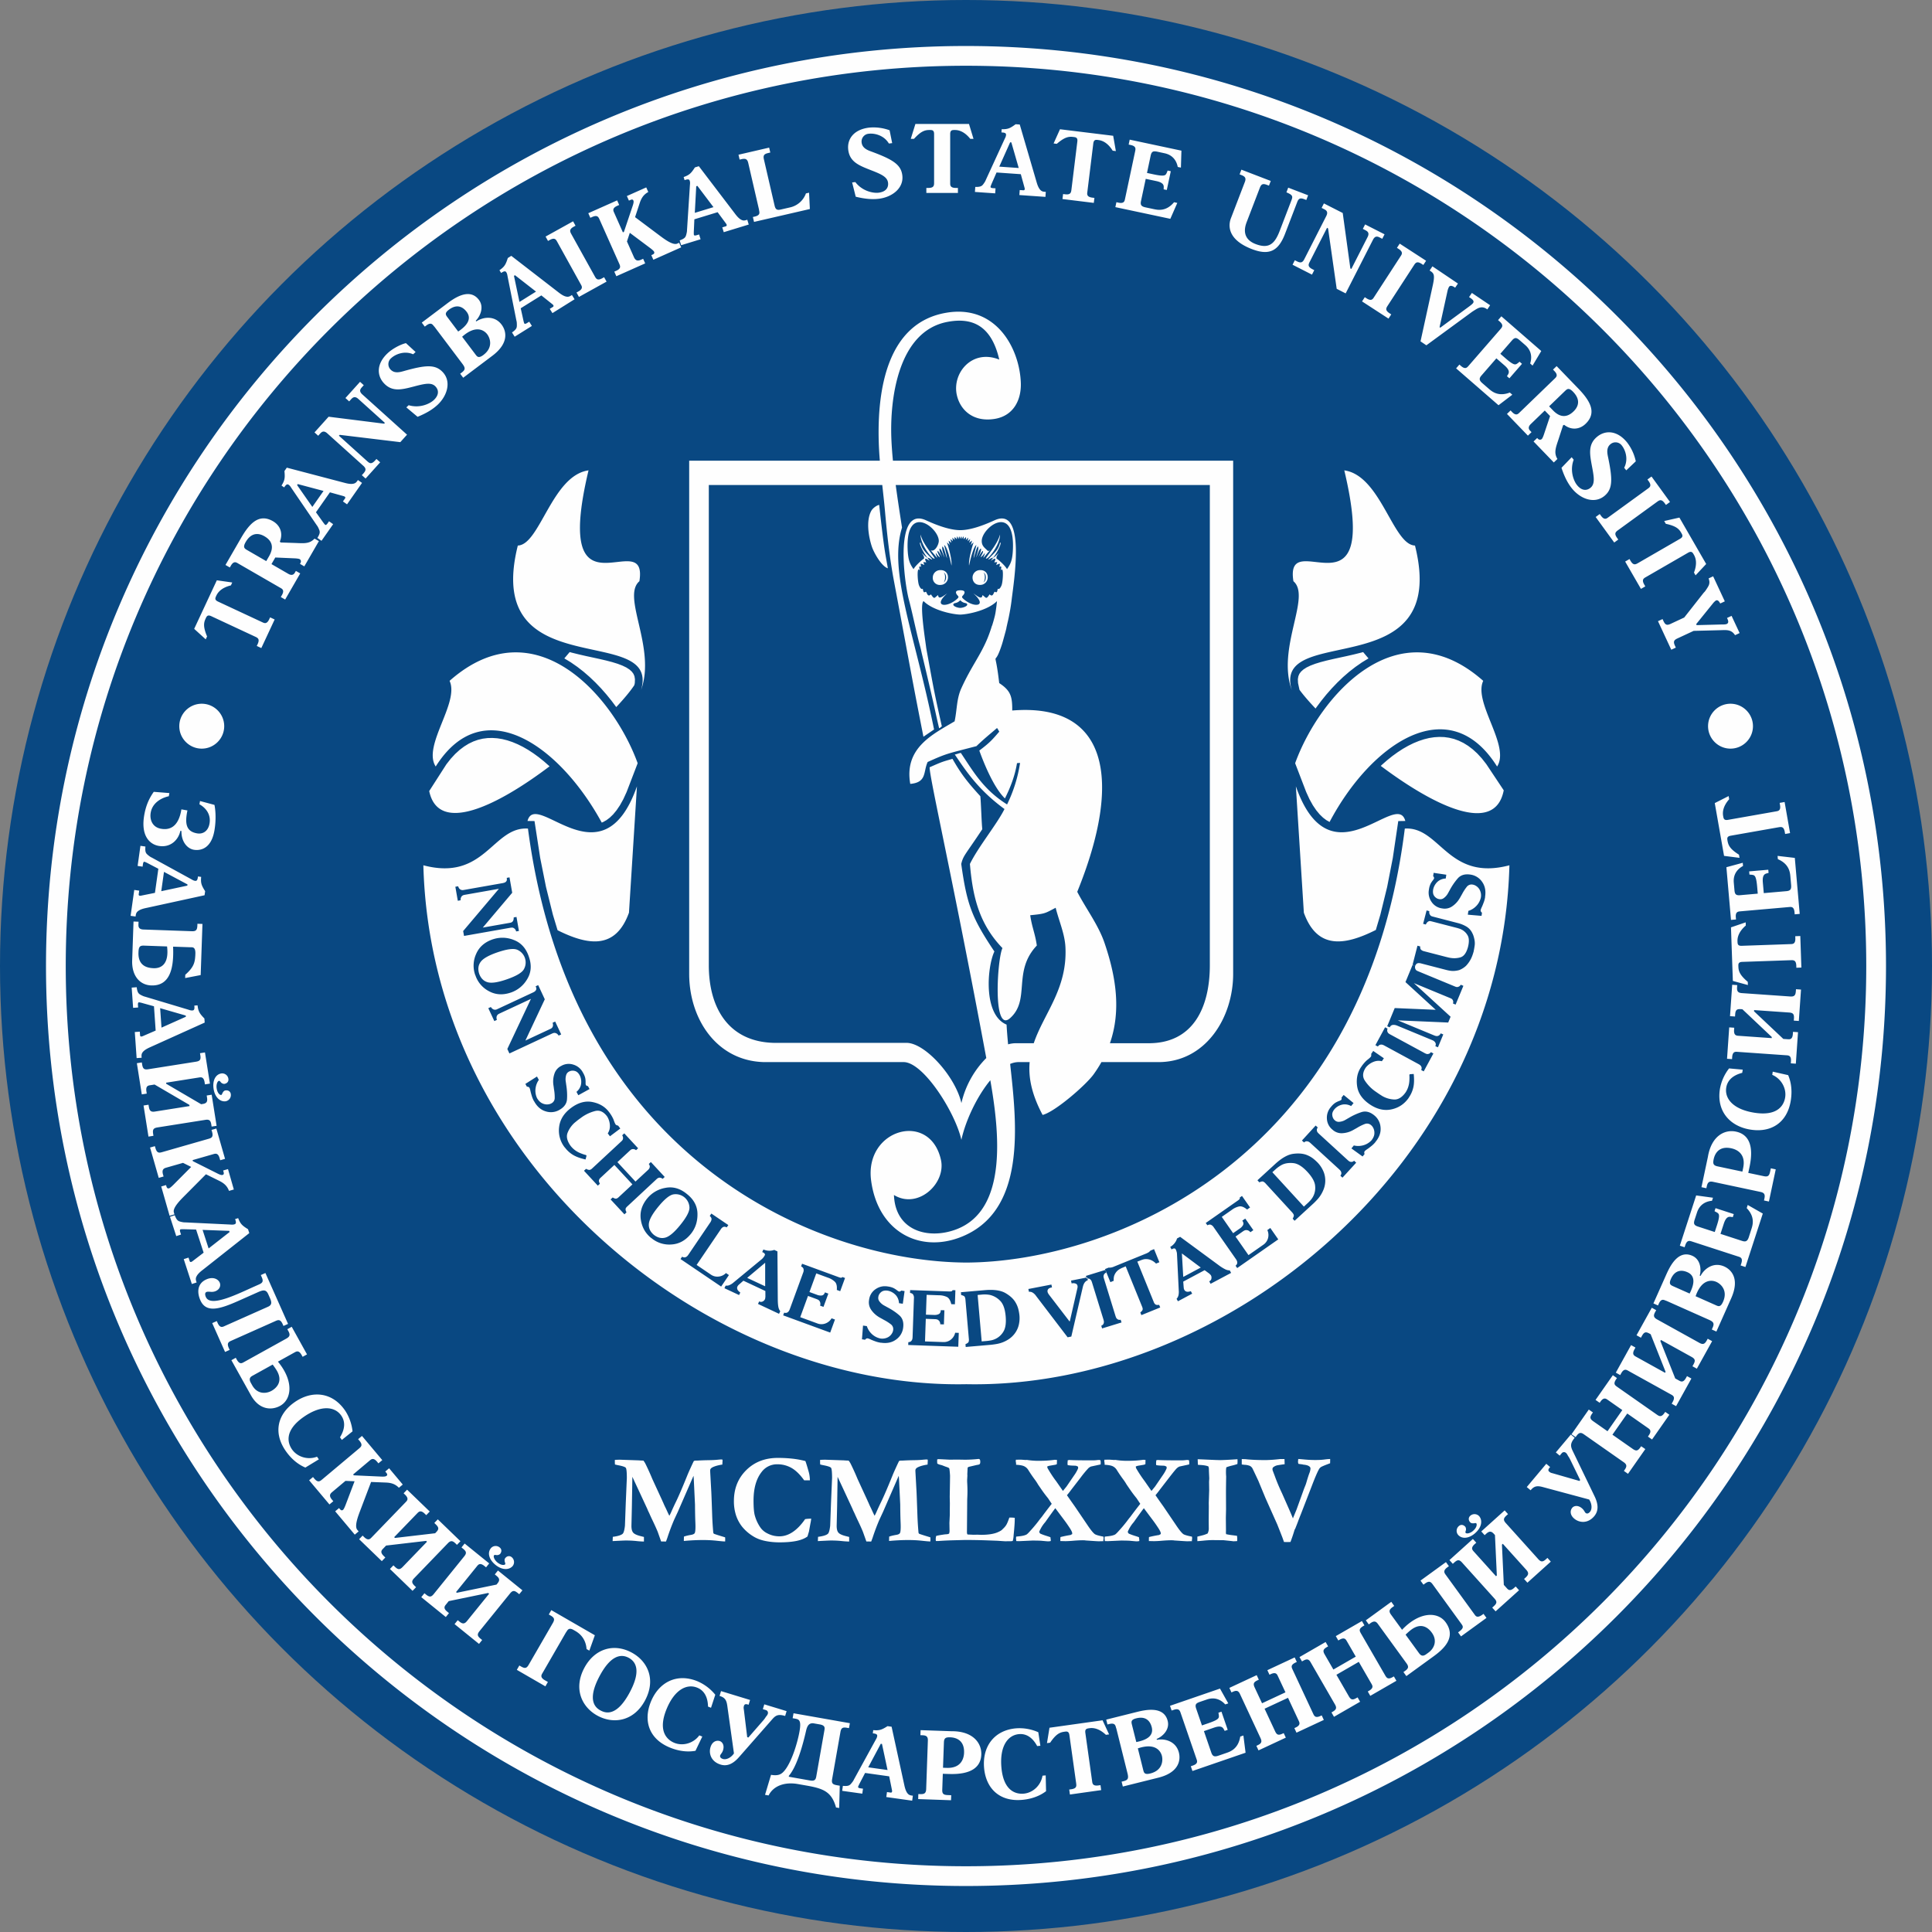 <svg xmlns="http://www.w3.org/2000/svg" fill-rule="evenodd" clip-rule="evenodd" image-rendering="optimizeQuality" shape-rendering="geometricPrecision" text-rendering="geometricPrecision" viewBox="0 0 10000 10000">
  <rect x="0" y="0" width="10000" height="10000" fill="#808080" stroke="none"/>
  <circle cx="5000" cy="5000" r="5000" fill="#094882"/>
  <path fill="#fefefe" d="M8957 3642.5c64 0 116.3 52.2 116.3 116.2s-52.2 116.2-116.2 116.2-116.2-52.2-116.2-116.2 52.2-116.2 116.2-116.2zm-7912.7 0c64 0 116.2 52.2 116.2 116.2s-52.2 116.2-116.2 116.2S928 3822.7 928 3758.7s52.2-116.2 116.2-116.2zm7831.3 514.3l48.1 273.2 80 10.2-2.8-16.4c-44.6-28-54.8-46.9-59-70.5-2.1-12.3-5.2-23.9 16.3-27.7l248-43.7c14.9-2.6 27-3.2 31.8 24.5l1.8 10.3 25.6-4.6-28.3-160.9-25.6 4.5 1.8 10.8c5.4 30.2-10.3 31.4-21.5 33.4l-248 43.7c-21.6 3.8-22.7-8.1-25-21-3-17.9-1.6-48.3 31.4-85.8l-2.8-16.4-71.8 36.4zm60.2 332l23.8 272.6 26-2.2-1-11c-2.5-28.4 11-30.1 23.9-31.2l250.4-22c11.4-1 26.8-3.9 29.5 26.7l1 10.9 25.9-2.3-25.4-289.8-89.2-10.4 1.5 17c58 24.8 62.8 67.2 64.8 89.5l3.8 44c2 22.9-4.6 30.2-24.4 32l-117.1 10.2-4.9-55.5c-3.3-38.3 9.8-43.6 20-46.6 3.5-.9 5.6-1.6 9.7-2.4l-1.5-16.6-99 8.6 1.5 16.6c4.2.1 6.3.5 10 .7 15.8 2.3 24.5 0 30 62.7l3 35.2-91.2 8c-22.8 2-27.7-6-29.5-27.2l-3.3-37.8c-4.5-50.8 27.8-75.6 47.8-86.2l-1.4-16.6-84.7 23zm23.7 311.3l9.7 277.2 77.8 21.2-.6-16.6c-40.2-34-47.7-54-48.5-78-.5-12.5-2-24.4 20-25.2l251.6-8.7c15.1-.6 27.1.6 28.1 28.6l.3 10.5 26-1-5.6-163.3-26 1 .3 10.9c1.1 30.6-14.6 29.6-26 30l-251.7 8.8c-21.8.8-21.2-11.2-21.7-24.2-.6-18.2 5.1-48 43-80.7l-.5-16.6-76.2 26zm41.1 561.3c-11.4-.8-27.1-.3-25-31l.8-10.9-26-1.8-11.3 162.5 26 1.8.6-10.3c2.2-30.7 17.6-28 29-27.2L9245 5462c11.4.8 27 .3 25 31l-.8 10.8 26 1.8 11.3-163-26-1.8-.7 11c-2.1 30.6-17.6 28-29 27.1l-20.3-1.4-151.7-143.1.5-6.2 181.2 12.6c21.2 1.5 26.4 9.2 24.9 31.5l-.7 10.4 26 1.8L9322 5122l-26-1.8-.7 9.9c-1.5 21.3-7.7 29.2-29 27.7l-250.2-17.5c-21.3-1.5-26.5-10.2-25-31.5l.7-9.9-26-1.8-11.3 162.5 26 1.8.7-10.4c1.5-22.3 7.7-29.2 29-27.7l8.4.6 152.1 143.7-.4 5.7-169.7-11.9zm19.7 175.1l-70.6-6.4a239.3 239.3 0 00-47.5 106.8c-18 113.6 50.6 193 158.5 210 105.9 16.8 190-35.2 208.4-150.8 11.2-70.4-7.1-115.5-13.6-131.2l-79.8-18-2.6 16.5c46.8 20 74.3 69.7 66.8 117-5.3 33.4-32 99.2-159.5 79-109-17.2-154.5-72.4-145.4-130 5.4-33.8 29.4-62.7 82.7-76.4l2.6-16.5zm-1.8 527.8l-128.8-27.3c-22.3-4.8-24.5-14.8-19.7-37.2 5.2-24.4 24-70.4 91.2-56.2 32.6 7 76.2 31.7 61.3 101.9l-4 18.8zm30.5 6.5l6.4-30c25.9-121.7-11.5-171.1-70-183.5-58-12.4-127 21.4-145.3 130.3l-33.4 157.3 25.4 5.4 2.1-9.7c4.3-20.4 11.8-27.8 32.6-23.4l245.4 52.2c20.8 4.4 24.6 14.2 20.3 34.6l-2.1 9.7 25.5 5.4 35.3-166.5-25.4-5.4-3.7 17.3c-4.6 22-11.7 27.8-32.6 23.4l-80.5-17zm-269.6 116.6l-84.6 260.3 24.7 8.1 3.4-10.4c8.9-27.2 21.9-23.5 34.2-19.5l239 77.7c11 3.5 26.3 6.8 16.8 36l-3.4 10.4 24.8 8 89.9-276.6-78-44.5-5.3 16.3c43.7 45.5 31.5 86.4 24.6 107.6L9052 6403c-7.1 21.8-16.2 26-35 19.9l-111.8-36.4 17.2-53c12-36.6 26-36.3 36.6-35.1 3.6.6 5.8.8 9.9 1.6l5.1-15.9-94.5-30.7-5.1 15.9c3.7 1.7 5.6 2.9 8.9 4.5 13.7 8.3 22.6 9.5 3.2 69.4l-11 33.7-87-28.3c-21.9-7.1-23.3-16.3-16.7-36.6l11.8-36.1c15.7-48.5 55.1-58.7 77.7-60.7l5.1-15.8-87-11.9zm-3 521.8c34-97 90.9-81.4 107-74.2 24.3 10.8 60 44.3 35.8 101.3l-1.5 3.4c-12.6 26.9-23 22.2-36.8 16l-104.6-46.5zm-115.1-51.2c-13.8-6.2-24.8-11-12.7-38.2 24.8-55.6 67-43 85.6-34.8 41.8 18.7 36.5 61.3 11.2 110.4l-84.1-37.4zm-103.2 88.5l23.8 10.6 4-9.1c11.9-26.6 24.4-20.4 33.2-17.1 8.1 3.6 2.6.6 9.8 3.8l216.7 96.5c23.8 10.6 28.6 19 18.9 40.8l-4.3 9.5 23.8 10.6 76.8-172.5c46.4-104.2-2.5-149.3-36.2-164.3-55.2-24.5-102.8 10.7-122.7 49l-4.3-1.8c8.8-28.6 6.1-82.8-38.1-102.5-78-34.7-120.5 64.9-137.7 103.4l-63.7 143zm-88.7 276.6c-10-5.6-24.5-11.8-9.5-38.6l5.2-9.6-22.7-12.6-79 142.5 22.8 12.6 5-9.1c15-26.9 27.8-18 37.8-12.4l219.4 121.6c10 5.6 24.4 11.8 9.5 38.6l-5.3 9.6 22.8 12.6 79.2-143-22.7-12.5-5.3 9.5c-15 26.9-27.8 18-37.8 12.4l-17.8-9.8-77-193.9 3-5.4 158.9 88c18.6 10.4 20.1 19.5 9.3 39l-5.1 9.2 22.8 12.6 79-142.5-22.8-12.6-4.8 8.7c-10.3 18.6-19.4 23.2-38 12.8l-219.4-121.6c-18.7-10.4-19.7-20.4-9.3-39l4.8-8.7-22.8-12.6-79 142.4 22.8 12.7 5-9.1c10.9-19.6 19.4-23.2 38.1-12.9l7.3 4 77.2 194.6-2.8 5-148.8-82.5zm-65.5 545c17.5 12.3 17.4 22.4 5.2 39.9l-3.9 5.5 21.3 15 89.6-128-21.4-14.8-3.9 5.5c-12.8 18.3-21.6 21-39.1 8.8l-105.8-74 76.8-109.6 105.7 74c9.4 6.6 23 14.3 5.4 39.4l-4.1 6 21.3 15 89.5-128-21.3-14.9-3.9 5.6c-16.1 23-26.8 17.4-39.2 8.7l-205.4-143.8c-14-9.9-22.5-17-1.3-45.4l-21.3-15-89.6 128 21.4 14.9 4.1-6c17.6-25.1 29.5-14.9 39-8.3l74 51.9-76.6 109.6-74.2-52c-17.5-12.2-18-21.5-5.1-39.8l3.8-5.5-21.3-15-89.5 128 21.3 14.8 3.9-5.5c12-17 21.7-21 37.9-9.7l206.7 144.8zm-400.4 8.5l-101 120.4 20 16.7c18.6-23 35.2-24.1 62.4-16.9l240.6 64.7c14.9 22.7 15.8 50 4.4 63.5-10.4 12.3-18.7 9.4-22.7 6-3.2-2.7-4.7-6.6-7.2-10-3-5.3-7.2-10.1-12-14.2-22.3-18.7-42.4-11.7-50-2.6-11.8 14-12.7 37 10.4 56.4 25.5 21.4 69.7 27.2 103.5-13 24.7-29.6 19.7-65 1.7-102.6l-113.8-236c-12.1-25.2-11.6-39.7 10.8-67.1l-20-16.7-77.6 92.4 20 16.8 11-13.2a15 15 0 0121.3-1.1c4 3.3 6.6 7.5 10.2 14.6 2.6 4.2 3.4 4.9 5 7.7 3.5 5.6 4.8 8 9.3 17.3l49.2 101-4 4.7-135.7-39c-8.3-2.3-12.8-2.6-19.6-8.3-4.4-3.7-10.8-9.8 3.8-24.7l-20-16.8zm-367.1 358c36-32.3 36.4-68.4 19.3-87.4a32.8 32.8 0 00-45.6-1.6c-10 9-10.4 22.7-.6 33.5 4.1 4.6 9.2 5.6 15.5 5.6 7.8 0 13.4-3 16.2.1 4.2 4.6 3.4 20.8-15.6 37.9-15.5 14-34 17.3-39.3 11.5-3.5-3.8.9-9.9 1.6-16 .6-4.8-.8-12.7-4-16.1-8-9-21.3-13.7-33.3-2.9a32.4 32.4 0 00-3.2 45.5c21.3 23.6 58 17.8 89-10zm-12.7 31L7502.3 8075l17.4 19.4 7.7-7c16.7-15 25.9-15.6 40.2.3l167.8 186.4c14.3 15.8 12.7 25-4 39.9l-7.7 7 17.5 19.3 121.4-109.3-17.4-19.4-8.1 7.3c-22.9 20.6-32.2 8-39.8-.6l-13.6-15-9.7-208.4 4.6-4.2 121.6 135c14.2 15.9 11.5 26-4 40l-7.7 7 17.4 19.3 121-109-17.4-19.4-7.3 6.7c-16.6 15-25.9 15.6-40.2-.3l-167.8-186.4c-14.3-15.9-12.7-25 4-40l7.3-6.6-17.4-19.3-121 109 17.4 19.3 7.7-7c15.5-13.9 25.8-15.6 40.1.3l5.6 6.2 9.7 209-4.3 4-113.9-126.6c-7.6-8.5-19.2-19 3.6-39.6l8.2-7.3-17.5-19.3zm-348.4 495.5c7.5-7.4 21-19.8 30.7-26.8 50-36.4 85.5-10.7 105 16.3 29.8 40.8 12.9 81.4-17 103l-11.4 8.3c-17.2 12.6-27.5 9-38.2-5.7l-69.1-95.1zm-205.8-74.3l15.3 21 8.4-6c23.6-17.2 32.5-5 40.7 6.4l146.2 201.2c15 20.6 8 29.6-16 45.1l15.2 21 140.2-101.8c50.5-36.7 120.9-97.5 63-177-40.6-56-135.7-55.8-225.5 39.1l-57-78.3c-12.2-16.8-10-26.1 8.2-39.3l8.3-6-15.2-21.2-131.8 95.8zm282.9-205.6l15.3 21.1 8-5.8c22.7-16.6 31-7.8 40 4.4l147.3 203c9.8 13.4 17.3 22.8-16 45.1l15.2 21 131.8-95.7-15.3-21c-33.6 26.3-40.5 11.4-47.9 1.3l-147.4-203c-6.8-9.2-16.3-21.5 8.1-39.2l8-5.8-15.3-21.1-131.8 95.7zM6909.7 8822c10.7 18.5 6.3 27.6-12.2 38.2l-5.8 3.4 13 22.6 135.2-78-13-22.6-5.9 3.3c-19.4 11.2-28.5 10-39.2-8.5l-64.5-111.8 115.8-66.9 64.5 111.8c5.7 9.9 14.9 22.6-11.7 38l-6.3 3.6 13 22.6 135.2-78-13-22.6-5.9 3.3c-24.3 14.1-31.6 4.5-39.2-8.6l-125.4-217.1c-8.6-15-13.1-25 18-41.7l-13-22.5-135.2 78 13 22.6 6.3-3.7c26.6-15.3 33-1 38.8 8.9l45.3 78.4-115.9 66.8-45.2-78.4c-10.7-18.5-7.2-27 12.2-38.2l5.8-3.4-13-22.5-135.2 78 13 22.5 5.9-3.3c18-10.4 28.5-9.9 38.4 7.2l126.2 218.6zm-385.2 174.5c9 19.4 4 28-15.4 37l-6.1 3 11 23.5 141.4-66-11-23.5-6 2.8c-20.4 9.5-29.4 7.4-38.4-12l-54.6-117 121.3-56.4 54.5 116.9c4.8 10.4 12.8 23.9-15 36.9l-6.6 3 11 23.6 141.5-66-11-23.5-6.1 2.8c-25.5 11.9-32 1.7-38.3-12l-106-227.3c-7.3-15.6-11-26 21.5-40l-11-23.5-141.4 66 11 23.6 6.6-3.1c27.8-13 33 1.8 37.8 12.2l38.3 82-121.2 56.6-38.3-82c-9-19.4-4.8-27.7 15.4-37.1l6.2-2.9-11-23.6-141.5 66 11 23.6 6.1-2.9c18.9-8.8 29.3-7.3 37.7 10.6l106.6 228.7zm-209.8-256.4l-258.8 89.1 8.5 24.6 10.3-3.5c27-9.3 32 3.3 36.2 15.6l81.8 237.6c3.7 10.8 10.3 25.1-18.7 35l-10.4 3.6 8.5 24.6 275-94.6-11.3-89.1-16.3 5.6c-9.9 62.3-49.9 77.1-71 84.4l-41.9 14.4c-21.6 7.5-30.4 2.8-36.9-15.9l-38.2-111.2 52.6-18.2c36.4-12.5 44.7-1 50.1 8.1 1.7 3.3 2.9 5.1 4.7 8.9l15.7-5.5-32.3-94-15.7 5.5c.8 4 1 6.2 1.7 9.9 1.6 16 6 23.8-53.6 44.3l-33.4 11.5-29.8-86.6c-7.5-21.7-1-28.3 19.2-35.3l36-12.3c48.1-16.7 80 8.7 95.1 25.5l15.8-5.4-42.9-76.6zm-425.2 309.5c97.5-32.9 120.2 21.6 124.5 38.7 6.4 25.8 2 74.6-57.9 90.6l-3.5.9c-29 6.7-31.7-4.4-35.4-19l-27.7-111.2zm-30.5-122.1c-3.6-14.7-6.5-26.3 22.3-33.5 59-14.7 75.2 26.3 80.1 46 11 44.5-25.8 66.5-80 76.8l-22.4-89.3zm-133.2-26.9l6.3 25.3 9.6-2.4c28.3-7 31.2 6.7 34 15.6 2 8.6 1 2.4 3 10l57.4 230.3c6.2 25.2 2.6 34.2-20.6 40l-10.1 2.5 6.3 25.2 183.3-45.7c110.5-27.5 116-93.8 107-129.6-14.6-58.6-71.6-74.4-114.1-66.5l-1.1-4.6c27.8-10.7 68.9-46.1 57.2-93-20.6-82.9-125.3-55.2-166.2-45l-152 38zm-19 3.6l-274.7 38.6-13 79.6 16.5-2.3c29.6-43.6 48.7-53.1 72.4-56.5 12.4-1.7 24.1-4.4 27.2 17.2l35 249.4c2.1 15 2.2 27-25.6 31l-10.3 1.4 3.6 25.8 161.8-22.8-3.6-25.7-10.8 1.5c-30.4 4.3-31-11.4-32.6-22.7l-35-249.4c-3.1-21.7 8.9-22.3 21.8-24.2 18-2.5 48.3 0 84.7 34.4l16.4-2.3-33.8-73zm-321.8 132l-10.8-70.2a239.9 239.9 0 00-115.1-20.2c-114.6 10-175 95.8-165.5 204.6 9.4 106.8 80.2 176 196.8 165.7 71-6.2 110.3-34.8 124-44.9l-1.9-81.8-16.5 1.5c-8.2 50.3-49.7 89-97.4 93-33.7 3-104-7-115.3-135.6-9.6-109.9 32.9-167.4 91-172.5 34.1-3 68 13.4 94.1 61.8l16.6-1.5zm-504 113.7l4.7-131.6c.8-22.9 10.2-26.7 33.1-26 25 1 73.6 11.5 71.2 80.1-1.2 33.3-18 80.6-89.7 78.1l-19.2-.6zm-1 31.2l30.6 1c124.3 4.4 166.5-41 168.6-100.8 2.1-59.3-43.2-121.3-153.6-120.5l-160.6-5.6-1 26 10 .4c20.7.7 29.4 6.7 28.6 28l-8.7 250.7c-.8 21.4-9.8 26.7-30.6 26l-10-.3-.8 26 170 6 1-26-17.7-.7c-22.4-.8-29.5-6.7-28.7-28l2.9-82.2zm-321.1-155.3l6.2.8 28.8 135-100-14 65-121.8zm56-88.3l-21.1-3c-30 19-41.7 23.6-73.9 20.6l-2.3 16.5 5.7.8c18 2.6 17.6 9.3 16.9 14.5-1.1 7.7-5.2 14-9.3 21.3l-109.6 200c-3.5 6.4-3.2 8-12.2 19.3-10 12.3-14.7 19-46.4 16.1l-3.6 25.8 104.1 14.6 3.6-25.8-12.9-1.8c-4-.5-11.2-2-12.3-5.9-.3-1.1-.1-2.6.5-3.6 1-3.5 6.2-13.9 8.3-17.8l27.3-52.3 124.8 17.5 13.3 66c1.5 7.6 1.8 9.7 1.7 10.2-.2 1 .1 2.6-.5 3.6-1.8 5.5-5.9 4.4-9 4l-17-2.4-3.6 25.8 134 18.8 3.6-25.8c-14.5-1.5-21.6-3.5-29.5-14.6-10-14-14.1-37.7-15.8-44.8l-64.8-297.6zM4224.8 9196c-3.2 18.5-11.5 23.3-33 19.6l-109.2-19.3.9-5.1c17.4-20.7 52-73.3 88-229.7 4.7-20.3 11.5-46.6 41.7-41.2l29.7 5.2c28.7 5 26.4 17.9 24 31.7l-42.1 238.8zm-265 94l18.5 3.2c23.8-48.1 80.8-71.4 151.5-59l46.6 8.2c84.6 15 128.3 31.2 150.8 112.9l16.4 2.9 3-115.4-15-2.6c-21-3.7-28.4-9.2-24.5-31.8l43-243.9c3.8-21 12-25.4 34-21.5l10.2 1.8 4.6-25.6-291.6-51.4-4.6 25.6 9.3 1.6c22.5 4 37 6 26.2 67-10.1 57.4-39.3 153.7-74.8 199.2-17.7 22.8-33.5 31.6-72.6 25.3l-31 103.4zm-77.5-491l-150.3-45.9-7.6 25c28.5 8 36 22.8 40 50.7l34.5 246.8c-15 22.5-39.8 34-56.8 28.9-15.4-4.7-16-13.6-14.4-18.6 1.2-4 4.3-6.9 6.5-10.6a53 53 0 008.3-16.4c8.5-28-5.7-43.7-17.2-47.2-17.4-5.3-38.9 2.8-47.7 31.7-9.8 31.8 2.1 74.7 52.4 90.1 36.8 11.2 67.5-7.2 95-38.5l172.9-197c18.4-21 32-26.1 66-16.2l7.5-25-115.4-35.2-7.6 24.9 16.4 5a14.9 14.9 0 019.4 19.1c-1.6 5-4.4 9-9.6 15.1-2.8 4-3.1 5-5 7.7-3.8 5.4-5.6 7.6-12.3 15.3l-73.8 84.7-6-1.9-17-140.1c-1.2-8.5-2.6-12.8 0-21.3 1.7-5.4 4.8-13.8 24.2-6.2l7.6-24.8zm-202.1 40.4l22.1-67.4a240.3 240.3 0 00-93.4-70.3c-106.6-43-199.4 6-240.3 107.2-40.1 99.4-8.4 193.2 100.1 237 66.2 26.7 114.2 19 131 16.3l35.4-73.8-15.5-6.2c-30 41.2-84.6 56.7-129 38.8-31.3-12.7-89.5-53.6-41.1-173.2 41.3-102.3 105.3-134.3 159.3-112.4 31.9 12.8 54.5 42.7 55.9 97.8l15.5 6.2zm-571.4 14.2c-23.4-12.5-74.4-48.4-5.5-178 53-99.7 105.1-119.1 150.6-95 36.3 19.4 66.4 64.8 6 178.3-68.9 129.6-126.8 107.6-151 94.7zm-14.7 27.6c82.7 44 187.2 28.1 244.9-80.3 58.1-109.4 12.3-203.9-70.4-247.8-92.4-49.1-191.4-19.3-244.4 80.4-57.6 108.5-11.9 204.2 70 247.7zm-15.2-417.2L2853.6 8334l-13 22.5 9 5.2c19.4 11.2 22.8 19.8 12.2 38.3l-125.5 217.2c-10.6 18.5-19.8 19.8-39.2 8.6l-9-5.2-13 22.5 147.8 85.4 13-22.6-15.7-9c-26.6-15.4-17.5-28.1-11.7-38l119.4-207c3.9-6.7 1-.6 5.6-8.6 5.2-8 12.6-19.8 34.7-7l10 5.7c44.6 25.7 56.1 66 57.8 93.4l14.4 8.3 28.5-79.6zm-514.2-364.2c37.6 30.4 73.3 25.2 89.3 5.4a32.8 32.8 0 00-5.5-45.3c-10.5-8.5-24-6.7-33.1 4.6-4 4.9-4.2 10-3.2 16.2 1.2 7.7 5 12.8 2.5 16-4 5-20 6.6-39.9-9.4-16.2-13.1-22.5-31-17.6-37 3.3-4 10-.7 16.2-1 4.8-.1 12.3-2.8 15.3-6.4 7.5-9.3 10.1-23.3-2.5-33.4a32.4 32.4 0 00-45.4 4c-20 24.7-8.5 60 23.9 86.3zm-32.7-7.7l-127-102.8-16.3 20.2 8 6.6c17.5 14 19.5 23.1 6 39.7L2245 8250.8c-13.4 16.6-22.7 16.4-40 2.4l-8.1-6.6-16.4 20.2 127 102.9 16.4-20.2-8.5-7c-24-19.3-12.9-30.4-5.6-39.3l12.7-15.8 204.3-42.2 4.8 4-114.3 141.1c-13.4 16.6-23.9 15.5-40 2.4l-8.1-6.6-16.4 20.2 126.6 102.5 16.3-20.2-7.7-6.2c-17.3-14-19.4-23-6-39.7l157.9-195c13.4-16.5 22.7-16.3 40-2.3l7.7 6.2 16.4-20.2-126.6-102.5-16.3 20.2 8 6.6c16.2 13 19.5 23.1 6 39.7l-5.2 6.4-205 42.3-4.4-3.6 107-132.2c7.3-9 16-22 39.8-2.7l8.5 6.9 16.3-20.3zM2158.6 7834c8-8.3 17.7-20.5 39.8.8l7.9 7.6 18-18.8-117.2-113.1-18 18.7 7.5 7.2c22 21.4 10 31.5 2.1 39.8l-174.2 180.4c-8 8.2-17.7 20.5-39.8-.8l-7.8-7.6-18.1 18.7 117.5 113.5 18.1-18.7-7.8-7.6c-22.1-21.3-10.2-31.5-2.2-39.7l14-14.6 207.2-24.2 4.5 4.3-126.1 130.7c-14.9 15.3-24 14.4-40.2-1.2l-7.5-7.2-18 18.7 117.1 113.2 18.1-18.7-7.1-7c-15.4-14.7-17.4-24.6-2.5-40L2318 7988c14.8-15.4 24.8-13.7 40.1 1.1l7.1 7 18.1-18.8-117.2-113.2-18 18.7 7.4 7.3c16.1 15.5 17.4 24.7 2.6 40l-5.8 6-207.9 24.3-4.1-4 118.2-122.4zm-285-401.6l-20 16.7 6.8 8c18 21.5 9.9 30.4-1.7 40.1l-192.1 161.2c-11.6 9.7-21.8 16.2-39.8-5.3l-6.7-8-20 16.8 105.1 125.1 20-16.7-7.1-8.4c-18.4-21.9-7.2-32 2-39.7l68.1-57.2 47.1 2-46.5 122.5c-2 5-8.5 21.5-12.9 25.1-7.5 6.4-13.3.3-16.7-3.6l-4.3-5.2-20 16.7 101.4 120.8 20-16.7-7.1-8.4c-16-19.1 5.3-73 15.9-101l55.6-146.5 77.3 3c26.9 1.3 47.4 7.2 66.7 27l20-16.7-70.6-84.2-20 16.8 3.7 4.4c5 6 9.7 12.2 3.3 17.6-3.6 3-9.3 5-27.7 4.2l-142-6.5-3.7-4.4 84.5-71c8.8-7.3 19.7-18.5 39.5 5l7 8.4 20-16.7-105.1-125.2zm-104.2 20.7l55.3-44.5c-3.7-38.8-19.2-80-40-109.8-66-94.2-170.5-103.7-260-41-87.8 61.5-112.3 157.4-45.1 253.3 40.9 58.4 85.3 78.1 100.9 85l69.9-42.6-9.6-13.6c-47.6 18.1-101.8 1.4-129.3-37.8-19.4-27.7-45.9-93.6 59.8-167.7 90.4-63.2 161.5-55.2 194.9-7.5 19.7 28.2 22.4 65.6-6.4 112.5l9.6 13.7zm-358-390c6.6 8.7 17 23.2 22.8 33.6 33 59.7-9.8 91.7-29 102.4-25.4 14.1-72.5 20.5-100.2-29.6l-6.8-12.2c-13.6-24.6 1.6-32.5 10.3-37.3l102.8-57zm98.5-195.8l-22.7 12.7 5.3 9.5c11.3 20.5 6.8 29.5-11.4 39.6l-217.6 120.6c-14 7.9-25.2 14.6-43-21.9l-22.8 12.6 101.1 181.4c43 77.3 108.4 78.5 151.2 54.8 60.5-33.6 71.7-128.4-11.4-228.7l84.7-47c10-5.5 22.9-14.4 37.8 12.4l5.3 9.6 22.7-12.6-79.2-143zm-346.7-3.9c-10.4 4.7-24 12.5-36.6-15.6l-4.4-10-23.8 10.6 66.5 149.3 23.8-10.6-4.3-9.5c-11.4-25.7-1.1-32 12.7-38l229.1-102.1c13.8-6.2 25.4-9.6 36.8 16l4.2 9.6 23.8-10.6-117.2-263.4-23.8 10.6 4.4 10c9.1 20.5 6.8 29.4-12.6 38.1l-21.4 9.5c-92.7 41.3-230.3 111.1-254.8 56-2.8-6.2-7.7-21.1 2.8-25.8 5.7-2.5 12.8-1.7 19.4-1.2 7.6.6 17.6 1.2 29-3.8 23.3-10.4 26.1-31 20.4-43.9-7.9-17.5-33.7-32.2-69-16.5-48.9 21.8-48.3 69.3-31 108.3 29.7 66.6 99 46.6 197.8 2.5l98.4-43.8c27.5-12.3 43.4-16.4 55 9.7l9.1 20.5c9.3 20.9 10.5 35.1-10 44.3l-224.3 99.8zm23.2-492.4l2 5.9-108.6 85-31.2-96 137.8 5zm104 11.6l-6.7-20.3c-30-18.6-39.4-27.1-50.9-57.3l-15.8 5.1 1.8 5.5c5.6 17.3-.7 20-5.6 21.5-7.5 2.4-14.9 1.6-23.2 1L962 6327.2c-7.2-.4-8.6.6-22.7-2.5-15.4-3.7-23.5-5-34.8-34.7l-24.7 8.1 32.5 100 24.7-8-4-12.4c-1.3-4-3-11 0-13.7.8-.8 2.3-1.3 3.4-1.1 3.6-.7 15.2-.6 19.6-.4l59 1.6 39 119.8-53.5 40.9c-6 4.7-8 5.8-8.4 6-1 .3-2.3 1.3-3.5 1.1-5.8.8-6.5-3.3-7.5-6.3l-5.3-16.3-24.8 8L993 6646l24.8-8c-5-13.7-6.3-21 .3-33 8.1-15.2 27.6-29.2 33.3-33.7l239-188.8zm-170.6-541.4l-25 7.2 2.9 10c7.7 27-3.3 31.8-17.9 36l-241 69.1c-14.6 4.2-26.5 6-34.2-21l-2.9-10-25 7.1 45 157.1 25-7.2-3-10.5c-7.9-27.5 6.5-32.2 18-35.5l85.6-24.5 42.2 21-92.4 93c-3.8 3.8-16.5 16.1-22 17.7-9.5 2.7-12.3-5.2-13.7-10.2l-1.9-6.5-25 7.2 43.4 151.6 25-7.2-3-10.5c-6.8-24 34.6-64.6 55.6-85.8L1066 6078l69.3 34.2c24 12.1 40.4 25.8 50 51.8l25-7.2-30.2-105.6-25 7.2 1.5 5.5c2.2 7.5 3.9 15.1-4.2 17.4-4.5 1.3-10.5 1-27-7.4l-127-63.7-1.6-5.5 106-30.4c11-3.1 25.6-9 34 20.6l3 10.5 25-7.2-45-157zm-14.2-204.9c7.6 47.8 37.6 67.8 62.8 63.8a32.8 32.8 0 0026.2-37.3c-2-13.4-13.3-21-27.7-18.8-6.2 1-9.8 4.7-13.2 10-4.2 6.5-4.8 12.9-8.9 13.5-6.2 1-19.2-8.5-23.3-33.7-3.2-20.6 4-38 11.8-39.3 5.1-.8 7.8 6.2 12.6 10.1 3.6 3.2 11 6.2 15.6 5.5 11.9-1.9 23.1-10.5 20.6-26.5-3.1-19.5-21-29.8-36.5-27.4-31.3 5-46.5 39-40 80.1zm-19-27.5l-25.7-161.4-25.7 4 1.7 10.3c3.5 22.2-1 30.2-22.1 33.6L767 5534.4c-21 3.3-27.8-3-31.3-25l-1.6-10.3-25.7 4 25.5 161.4 25.7-4-1.7-10.8c-4.8-30.4 10.9-31.3 22.2-33l20-3.2 180 105.3 1 6.2-179.4 28.4c-21 3.3-28-4.5-31.3-25.1l-1.7-10.3-25.7 4.1 25.5 160.9 25.7-4.1-1.5-9.8c-3.5-22 1-30.1 22-33.5l247.8-39.2c21-3.4 27.9 3 31.3 25l1.6 9.8 25.7-4-25.5-161-25.7 4.1 1.6 10.3c3.3 20.6-1 30.2-22 33.5l-8.3 1.3-180.6-105.7-.9-5.7 168.1-26.6c11.3-1.8 26.5-5.8 31.3 24.6l1.7 10.8 25.7-4.1zm-125.1-352.3l.4 6.2-126 56.3-7-100.7 132.6 38.2zm98 36.4l-1.5-21.2c-24.7-25.4-31.7-36-35.5-68l-16.6 1.2.4 5.7c1.2 18.2-5.5 19.2-10.7 19.5-7.8.6-14.7-2-22.7-4.7l-218.5-65.5c-7-2.2-8.4-1.6-21.4-8-14-7.3-21.6-10.4-25.4-42l-26 1.9 7.4 104.8 26-1.8-1-13c-.2-4.2-.2-11.4 3.3-13.3 1-.5 2.5-.7 3.6-.2 3.7.2 14.9 3.1 19.1 4.4l57 15.8 8.7 125.7-61.7 26.7a58.2 58.2 0 01-9.7 3.8c-1 0-2.6.7-3.6.3-5.8-.7-5.6-4.8-5.8-8l-1.2-17.1-26 1.8 9.5 135 26-1.8c-1.6-14.5-1-21.9 8.1-32 11.7-12.7 34-21.6 40.6-24.7l277.6-125.3zm-194.8-394c11 89.3-28.5 114-69.6 112.5-28-1-78.8-8.4-78.5-77.2l.4-10.9c1.8-22.8 7.3-29.4 28-28.7l119.7 4.2zm174 148.1l9.2-264.7-26-.9-.4 9.9c-.8 22.3-7.3 29.4-28 28.7l-250.8-8.8c-28.5-1-26.4-18.6-26-30.6l.4-9.8-26-1-7 200.8c-2.8 80 39.3 127.9 99 130 96.8 3.3 117.7-89.1 112.8-200.7l89.4 3.1c10 .3 26.1-3.3 26 30.6l-.4 12c-2.3 35.3-6.8 60.1-51.9 99.7l-.6 17.1 80.2-15.4zm-68.2-469.2l-.8 6.2-135 28.8 14.1-100 121.7 65zm88.3 56l3-21c-19-30-23.6-41.8-20.6-74l-16.5-2.3-.8 5.7c-2.5 18-9.3 17.6-14.5 17-7.7-1.2-14-5.2-21.3-9.4l-200-109.6c-6.4-3.5-8-3.2-19.3-12.1-12.3-10.2-19-14.8-16.1-46.4l-25.8-3.7-14.6 104.1 25.8 3.7 1.8-13c.6-4 2-11.2 6-12.3 1-.3 2.6 0 3.5.5a159 159 0 0117.8 8.3l52.4 27.4-17.6 124.7-66 13.3a61.4 61.4 0 01-10.2 1.7c-1-.1-2.6.2-3.6-.5-5.5-1.8-4.4-5.9-4-9l2.4-17-25.7-3.6-18.9 134 25.8 3.6c1.5-14.5 3.6-21.5 14.6-29.4 14-10.2 37.7-14.2 44.8-15.8l297.6-64.9zm-23.5-487.8l-3 17c34.7 19.3 60.3 53.9 52.1 100-6.5 37.4-32.6 56.1-64.8 50.4-58-10.2-63-52.9-49.4-118.6l-31.3-5.5c-16.3 101.7-71 106.4-105.4 100.3-45.6-8-59.7-48-53.3-84 8.9-50.7 55.7-76.2 93.6-84.3l2.9-16.4-80.8-6.4c-25.3 35.7-41 73.1-49.1 119.3-19.7 111.7 30.7 152.8 74.3 160.5 61.5 10.8 102.7-31 112.5-78l5.6 1c-1.2 55.3 30 91 63.8 97 12.8 2.2 87 13.1 106.7-98.6 10.6-60 5-112.7.3-133.6l-74.7-20zm7682.2-949.7l-70.8 33c-19.3 9-27.6 4.8-36.8-15l-4.6-10-23.6 11 68.8 147.7 23.6-11-4.2-9c-9.4-20.3-7.3-29.3 12-38.3l84.4-39.3 134-3.4c36.8-1 60.4-4.6 80.3 25.7l23.6-11-41.6-89-23.6 10.9 1.6 3.3c5.3 11.3 8.2 22.6-3.1 27.8-7 3.3-23.6 2.4-27.6 2.6l-128 3.4-2.5-5.2 87-107.7a74.4 74.4 0 0115-14.5c10-4.6 16.4 4.4 22.6 15.3l23.6-11-60.4-129.7-23.6 11c10.4 26.1-.2 39.1-10.1 54.7-10.7 16.5-10.6 14.1-16.2 20.7l-99.8 127zm113.7-277L8692.6 2679l-78.7 17.8 8.3 14.4c51.5 11.1 67.5 25.3 79.5 46 6.2 10.9 13.1 20.7-5.8 31.6l-218.1 126c-13 7.5-24.2 12.2-38.3-12.2l-5.2-9-22.5 13 81.7 141.5 22.5-13-5.4-9.5c-15.4-26.6-1-33 8.8-38.7l218.1-126c19-10.9 24 0 30.5 11.3 9.1 15.7 18.1 44.8 0 91.4l8.2 14.4 55-58.8zm-551-258.6l-21 15.3 96 132.1 21-15.3-6-8.4c-16.6-22.7-7.8-31 4.4-39.9l202.9-147.4c12.2-8.9 22.8-14.7 39.3 8.1l6.1 8.4 21-15.3-95.7-131.8-21 15.3 6 8.4c18.1 24.9 4.6 32.8-4.7 39.5L8325.6 2677c-9.2 6.8-21 17.2-39-7.6l-6.4-8.8zm137.3-226.2l49.3-46.7a241.5 241.5 0 00-44.9-97.6c-51-63-112-64.6-154.4-30.3-48.1 39-39.6 88.4-27.8 151.8 11.3 58.5 16.8 93.5-7.5 113.2-21 17-46.6 14.3-69.5-14-18-22.3-38.3-76.2-17.3-131.3l-10.5-13-52.7 54.8c17 51.8 35.5 83.7 54.5 107.2 43.6 53.8 115.2 80.8 167 39 43.6-35.5 44-84.6 19.6-201.5-4.2-20-10-48.8 12.6-67.1a40.5 40.5 0 0158.8 7.2c17 21 35.7 69 12 114.9l10.8 13.4zM8101.3 2023c11.2-10.9 20.1-16.6 41.1 5 50.6 52.5 12.8 91.2 2 101.7-48 46.3-87.6 13.6-106.7-6.3l-19.5-20.2 83-80.2zM7995.7 2125l27.5 28.5-31.5 94c-2 6.2-7.3 20.8-11.4 24.8-5.7 5.4-14.5 4.5-19.9-1l-4-4.2-18.7 18 104.8 108.6 18.7-18c-19.3-32-8.9-58 5.9-102.6l23.3-71.7 5.6-2.5c36 28.2 79.4 25.3 111.2-5.4 60-57.9 22.4-120-38.4-182.9L8057.1 1895l-18.7 18 7.2 7.5c21.3 22.1 9 31.8.8 39.8L7866 2134.5c-8.2 8-18.4 20-39.7-2.1l-7.6-7.9-18.7 18 108.4 112.4 18.7-18.1-7.6-7.9c-14.4-15-1.7-28.7 4.3-34.5l71.9-69.4zm-18.2-308.2L7771 1637.2l-17.1 19.7 8.2 7.1c21.6 18.8 13.1 29.4 4.6 39.2l-164.9 189.7c-7.5 8.6-16.6 21.4-39.7 1.3l-8.3-7.2-17 19.6 219.5 190.9 71.4-54.4-13-11.3c-58.8 22.6-91.7-4.7-108.6-19.4l-33.4-29c-17.3-15-17.6-25-4.6-39.9l77.1-88.7 42 36.5c29.1 25.3 23.4 38.2 18.1 47.5-2 3-3 5-5.3 8.4l12.6 11 65.2-75-12.6-11c-3 2.8-4.9 4-7.7 6.5-13 9.3-17.6 17-65.1-24.3l-26.7-23.2 60.1-69c15-17.4 24-15 40.2-1l28.6 24.9c38.5 33.4 32.5 73.7 25.5 95.2l12.5 11 45-75.5zm-563.2-438.3l-14.6 21.6 4.8 3.2c17.7 12 23.1 20.6 11.4 74.2l-63.3 289.4 30.2 20.4 228-167c8.9-6.5 10.2-7.6 24.3-16.3 14-8.7 35.9-23.5 63.2-2.5l14.5-21.6-94.4-63.7-14.6 21.5c14.5 9.2 28.8 18.8 21 30.5-3.9 5.6-13 12.6-24.2 20.8L7455 1696l-3.9-2.6 41.6-189.2c1-4.3 4.6-15 7.5-19.4 7-10.4 21-3.4 31.6 4.3l14.5-21.5-132-89zm-350.2 159.8l-14.2 21.8 137 89 14.2-21.8-8.7-5.7c-23.6-15.3-18.4-26.2-10.1-38.9l136.6-210.3c8.2-12.7 16-21.8 39.6-6.5l8.7 5.6 14.2-21.8-136.6-88.7-14.2 21.8 8.7 5.7c25.8 16.7 16 29 9.7 38.5l-136.6 210.4c-6.2 9.6-13.4 23.5-39.1 6.8l-9.2-5.9zm-211.6-485.4l-11.8 23.2 9.3 4.7c10.6 5.4 27.6 12.3 14.8 37.3L6751 1341.6c-10 19.5-20.2 20.1-39.3 10.4l-9.7-5-11.8 23.3 100.6 51.2 11.8-23.2-9.7-5c-25-12.7-21-24-14.1-37.5l90-176.7 5.3 3.3 44.6 312.5 46.4 23.7 141.3-277.4c12.3-24 26-16.5 38.5-10.2l9.7 5 11.8-23.2-100.6-51.2-11.8 23.1 9.7 5c11.6 6 27.2 13.2 14.9 37.3l-84.1 165.1-5.1-2.6-39.5-287-97.4-49.6zm-481.2 76.6c-6.3 16.5-37.2 104 109.1 160.1 92.8 35.6 138.1 6.1 171-79.4l63-164.2c7.6-19.9 16.5-22.6 37.3-14.6l9.8 3.7 9.3-24.3-103-39.5-9.3 24.3c31.2 13 34.1 19.8 26.5 39.7l-61.5 160.3c-25.6 66.6-55.6 94-124.6 67.6-76.3-29.3-54-93.2-45.6-115l67.7-176.4c7.7-20 16.5-22.6 37.4-14.6l9.7 3.7 9.3-24.3-152-58.4-9.3 24.3 9.2 3.6c19.4 7.4 25.6 16 18 35.9l-72 187.5zM6115 779.8l-267.7-57-5.4 25.5 10.7 2.3c28 6 25.6 19.3 23 32l-52.3 245.9c-2.4 11.2-4 26.8-34.1 20.4l-10.7-2.3-5.4 25.5 284.5 60.5 36.1-82.3-16.8-3.6c-40.5 48.3-82.5 40.5-104.4 35.8l-43.3-9.2c-22.4-4.7-27.5-13.2-23.4-32.6l24.5-115 54.5 11.5c37.6 8 38.9 22.1 38.7 32.7-.2 3.7-.1 5.9-.5 10l16.3 3.5 20.7-97.2-16.3-3.5c-1.4 4-2.3 6-3.6 9.4-6.8 14.5-7.1 23.5-68.7 10.4l-34.6-7.4 19-89.5c4.8-22.5 13.8-24.8 34.7-20.4l37.1 8c49.9 10.5 64.2 48.7 68.4 70.9l16.4 3.4 2.6-87.7zm-353.2-77L5486.5 669l-33.1 73.5 16.5 2c39.9-34.4 60.9-38.6 84.6-35.7 12.4 1.5 24.4 2 21.8 23.6l-30.7 250c-1.9 15-4.9 26.7-32.8 23.2l-10.3-1.2-3.2 25.8 162.2 20 3.2-25.9-10.9-1.3c-30.4-3.8-27-19-25.6-30.5l30.7-250c2.7-21.6 14.4-19.2 27.3-17.5 18 2.2 46.7 12.5 73 55l16.5 2-13.9-79.2zm-533.3 33.7l6.2.5 38.2 132.5-100.7-7 56.3-126zm49.7-92l-21.3-1.5c-28.6 21-40 26.5-72.2 25.8l-1.2 16.6 5.7.4c18.2 1.3 18.3 8 18 13.3-.6 7.7-4.2 14.3-7.9 21.8L5104 928.2c-3.1 6.5-2.7 8.1-10.8 20-9.3 13-13.4 20-45.2 19.3l-1.8 26 104.8 7.3 1.9-26-13-.9c-4.2-.3-11.4-1.3-12.7-5-.4-1-.3-2.6.2-3.6.8-3.6 5.2-14.3 7-18.3l23.7-54.2 125.6 8.8 17.9 64.9c2.1 7.4 2.5 9.6 2.4 10 0 1.1.4 2.7-.2 3.7-1.5 5.6-5.6 4.8-8.7 4.6l-17.1-1.2-1.8 26 135 9.4 1.7-26c-14.5-.5-21.7-2-30.4-12.5-11-13.3-16.7-36.7-18.8-43.6l-85.5-292.4zm-262.7-2.8h-277.4l-23.9 77h16.6c35.4-39 55.7-45.8 79.6-45.8 12.6 0 24.5-1 24.5 20.8v252c0 15-1.5 27-29.6 27h-10.5v26h163.4v-26h-10.9c-30.7 0-29.1-15.7-29.1-27v-252c0-21.8 12-20.8 25-20.8 18.2 0 47.8 6.8 79 45.8h16.7l-23.4-77zm-397.6 99.1l-13.4-66.5a241.7 241.7 0 00-106.5-13.7c-80.6 10-114.2 60.7-107.5 115 7.5 61.4 53.9 80.3 114 103.9 55.5 21.5 88.1 35.3 92 66.3 3.2 26.8-12.6 47.2-48.8 51.6-28.4 3.5-84.8-8-120.5-55l-16.5 2 18.5 73.8c53 13 89.8 14.3 119.8 10.6 68.7-8.4 129.6-54.8 121.4-121-6.8-55.7-48.3-82-160.3-123.4-19.3-7-46.7-17.3-50.3-46.2a40.4 40.4 0 0137.4-46c26.8-3.3 77.3 6.2 103.7 50.7l17-2.1zm-795.5 60l5.9 25.3 9.6-2.2c20.3-4.7 30.2-1.1 35 19.7l54.9 237.8c1.8 7.6 0 2.1 1.8 10.2 1.6 9.3 5.3 22.9-23.1 29.4l-9.6 2.2 5.9 25.4 289-66.7-4.1-84.5-16.2 3.7a113.7 113.7 0 01-83.1 72.6l-46.7 10.7c-19.2 4.5-27.6.6-32.4-20.2L3954 824.9c-4.8-20.8 1-28 22.8-33l10.2-2.4-5.9-25.4-158.7 36.7zM3603.7 964l6-1.9 83.2 110.1-96.6 29.5 7.4-137.7zm13.5-103.7l-20.4 6.2c-19.2 29.8-27.8 39-58.2 49.9l4.8 16 5.5-1.8c17.4-5.3 20 1 21.4 6 2.3 7.5 1.3 14.9.6 23.2l-14.7 227.7c-.6 7.2.4 8.5-3 22.6-4 15.4-5.3 23.4-35.2 34.2l7.6 24.9 100.6-30.8-7.6-24.8-12.5 3.7c-4 1.3-11.1 2.9-13.7-.1a4.6 4.6 0 01-1-3.5c-.6-3.7-.3-15.2 0-19.6l2.6-59 120.4-36.8 40 54.1c4.6 6.2 5.7 8.1 5.9 8.6.3 1 1.2 2.3 1 3.4.7 5.8-3.4 6.5-6.4 7.5l-16.4 5 7.6 24.9 129.4-39.6-7.6-24.9c-13.8 4.8-21 6-33-.8-15-8.4-28.7-28.2-33.2-34l-184.5-242.2zM3045 1103.6l10.6 23.8 9.5-4.2c25.7-11.4 32-1.2 38 12.6l102.1 229.2c6.2 13.8 9.6 25.4-16 36.8l-9.6 4.2 10.6 23.8 149.3-66.5-10.6-23.8-9.5 4.3c-14.8 6.5-28.4 9.2-38.1-12.7l-36.2-81.3 14.8-44.7 105 78.5c4.3 3.2 18.3 14.1 20.6 19.3 4 9-3.4 13-8.1 15l-6.2 2.8 10.6 23.8 144-64.2-10.6-23.7-10 4.4c-22.7 10.2-68.7-25.2-92.6-43l-125.5-94 24.2-73.4c8.6-25.5 19.9-43.6 44.2-56.7L3345 970l-100.3 44.7 10.6 23.7 5.2-2.3c7.1-3.2 14.4-5.9 17.8 1.7 2 4.3 2.3 10.4-3.6 27.8l-45.3 134.7-5.3 2.4-44.8-100.8c-4.7-10.5-12.5-24 15.6-36.6l10-4.4-10.6-23.8-149.3 66.4zm-61 410.5l12.6 22.8 143-79.2-12.7-22.8-9.1 5c-24.6 13.7-31.8 4-39-9.2L2957 1211.3c-7.3-13.2-11.7-24.4 12.9-38l9-5-12.6-22.8-142.4 79 12.6 22.7 9.1-5c26.8-15 33-.5 38.6 9.5l121.6 219.4c5.6 10 14.5 22.9-12.4 37.8l-9.5 5.2zm-323.7-86.3l5.3-3.3 108.8 84.8-85.6 53.5-28.5-135zm-13.8-103.6l-18.1 11.3c-10.8 33.7-16.8 44.8-43.3 63.2l8.8 14.1 4.9-3c15.4-9.6 19.4-4.2 22.2.2 4.1 6.7 5 14 6.5 22.3l44.7 223.7c1.4 7.1 2.7 8.2 3 22.6.2 15.9 1 24-25.1 42.2l13.8 22 89.1-55.7-13.8-22-11 6.8c-3.5 2.3-10 5.7-13.3 3.4-1-.6-1.8-2-1.9-3-1.5-3.4-4.2-14.6-5-19l-12.8-57.7L2802 1529l52.6 42c6 4.8 7.6 6.3 8 6.7.5.9 1.7 2 1.8 3 2.2 5.5-1.6 7.2-4.3 9l-14.5 9 13.8 22L2974 1549l-13.8-22.1c-12 8.2-18.8 11.1-32 7.7-16.7-4.2-35-19.8-40.8-24.1l-241-186.3zM2392 1743c76.9-68.3 119-27.1 129.7-13 16 21.2 30.9 68-18 106l-2.8 2.2c-24 17.4-31 8.3-40-3.8l-68.9-91.4zm-75.8-100.6c-9-12-16.3-21.6 7.4-39.4 48.6-36.7 79.5-5.2 91.8 11 27.5 36.6 2.2 71.3-43.8 102l-55.4-73.6zm-133.1 27.4l15.6 20.8 8-6c23.2-17.5 31.2-6 37.3 1.2 5.3 7 2 1.7 6.7 8l142.8 189.5c15.6 20.8 15.8 30.4-3.4 44.8l-8.3 6.3 15.7 20.8 150.9-113.7c91-68.6 70.1-131.7 47.9-161.2-36.3-48.2-95-40.5-131.1-16.6l-2.8-3.7c21.5-20.8 45.4-69.4 16.3-108-51.4-68.2-136.9-1.9-170.5 23.5l-125.1 94.3zm-32 152.2l-50-46c-32 7.8-71.7 30.7-94.2 51.7-59.4 55.3-56.7 116.2-19.4 156.2 42.2 45.2 90.9 33.3 153.3 17 57.6-15.2 92-23.2 113.4-.4 18.4 19.8 17.5 45.5-9.1 70.4-21 19.5-73.3 43.5-129.8 26.4l-12.1 11.3 58.2 48.8c50.5-20.6 81-41.2 103.2-61.8 50.6-47.2 72.6-120.6 27.2-169.3-38.4-41-87.4-38-202.3-5.5-19.7 5.5-48 13.4-67.9-8a40.4 40.4 0 013.2-59.1c19.8-18.4 66.2-40.4 113.7-20l12.6-11.7zm-523.4 416l19.3 17.4 7-7.7c8-9 19-23.5 40-4.7l186.3 167.8c16.3 14.6 14.2 24.7 0 40.5l-7.4 8.2 19.4 17.4 75.5-84-19.3-17.3-7.3 8c-18.8 21-28.8 14.1-40 4L1754 2255l4.5-4.2 313.5 37.8 34.8-38.7-231.3-208.3c-20.1-18.1-9.3-29.4.1-39.8l7.3-8.1-19.3-17.4-75.6 83.9 19.3 17.4 7.4-8.1c8.6-9.7 19.8-22.8 39.9-4.7l137.6 124-3.8 4.2-287.5-36.1-73 81.2zm-90 272.6l3.6-5 133.3 35.5-57.9 82.7-79-113.2zm-53.2-90l-12.2 17.5c3.2 35.3 2 47.8-15.2 75.2l13.7 9.5 3.3-4.7c10.4-14.9 16.3-11.4 20.5-8.5 6.4 4.5 10.2 11 14.7 18l128.6 188.5c4 6 5.6 6.4 11.6 19.6 6.3 14.5 10.2 21.7-6.7 48.6l21.3 15 60.3-86.2-21.3-15-7.5 10.7c-2.4 3.5-7 9.1-10.9 8.3-1.1-.2-2.4-1-3-2-2.6-2.6-9.5-11.8-12-15.5l-34.3-48.1 72.3-103.2 64.8 18c7.5 2.1 9.5 3 9.9 3.2.8.6 2.4 1 3 2.1 4 4.1 1.2 7.2-.5 9.8l-9.9 14 21.3 15 77.6-110.9-21.3-14.9c-8 12.3-13 17.6-26.4 19.6-17.1 2.7-40-4.5-47-6.2l-294.7-77.4zm-206.4 425.9c-13.6-7.8-21.5-14.8-6.4-41 36.4-63 84-37.3 97.1-29.8 57.7 33.3 37.2 80.3 23.4 104.2l-14.1 24.4-100-57.8zm127 73.4l19.8-34.3 99 4.3c6.6.2 22.2 1.4 27.1 4.2 6.8 4 8.3 12.6 4.4 19.4l-2.8 5 22.5 13 75.5-130.7-22.6-13c-25.4 27.4-53.2 24.5-100.2 22.6l-75.4-2.6-3.9-4.7c17.3-42.3 2.5-83.3-35.8-105.4-72.2-41.7-121.5 11.6-165.2 87.3l-80.4 139.2 22.5 13 5.2-9c15.4-26.6 28-17.4 38-11.6l217.2 125.4c10 5.7 24.3 12.1 8.9 38.7l-5.5 9.5 22.6 13 78-135.2-22.5-13-5.5 9.5c-10.4 18-27.1 9.5-34.3 5.3l-86.5-50zm-282.8 83.7l-117.2 251.3 59.7 54.3 7-15.1c-20.4-48.6-18-69.8-7.8-91.5 5.2-11.3 9.4-22.6 29.2-13.4l228.3 106.5c13.6 6.3 23.8 12.8 12 38.3l-4.5 9.4 23.6 11 69-148-23.5-11-4.6 9.8c-13 27.8-26.5 19.8-36.8 15l-228.3-106.5c-19.8-9.2-13.8-19.6-8.3-31.4 7.7-16.5 26.3-40.5 75-52.3l7-15.1-79.8-11.3zm5305 4576.5v-28c11.2.3 18.1.5 20.4.7 26.7 3 61.8 4.6 105.1 4.6a757.5 757.5 0 0072-5.3h23.8l.7 26.7a672.1 672.1 0 00-38.1 5.6 50.3 50.3 0 00-21.3 10.4 11.7 11.7 0 00-3.5 8.5c0 2.4.2 4.7.7 7.2l10.7 28.2a965.3 965.3 0 0037.8 90.2l37.1 84c7.1 16.2 13.7 31.6 19.4 46.2l19-46.2 38.7-107.4 9.1-22.8c1.1-3.2 2.4-7.8 4.2-13.7 5.7-19.3 10.4-34 14.2-44a72 72 0 005.7-24.3c0-4.1-2.1-7.8-6.2-10.8-6.3-4.8-16.6-7.8-30.9-9-3.1-1-7.1-1.7-12.1-2.2-5-.6-9.4-1.2-13.3-2.1a40.5 40.5 0 01-2-9.8c0-2.8.5-7.8 1.3-15 4 0 15.1 1 33.6 2.7 18.4 1.6 36.4 2.5 54 2.5 18 0 33.4-.7 46.3-2.4 12.8-1.7 23-2.6 31.2-2.8v10.4l-.3 11.7c-28 10.2-44.5 17.2-49.3 21a34 34 0 00-8.7 10.7c-8.3 14.5-20.8 43.9-37.7 88.2l-41.7 107.7-12.8 33a1696 1696 0 00-15 38.3c-1 3.2-6 16.2-15.1 39l-3.4 5.8a882.2 882.2 0 01-21.4 63.6l-16.2.5c-4.2 0-10-.2-17.4-.5l-7-19.9c-2.5-6.8-11.7-30.3-27.7-70.6l-61.6-138-36.8-89c-18.9-40.2-29.2-61.9-30.9-64.7a34 34 0 00-12.4-11.6 84.5 84.5 0 00-28.2-5.6l-14-1.7zM6197.5 7977v-23.5l21.6-5.4a152 152 0 0031.5-10.8 56.6 56.6 0 006-28l-.4-38.4.6-74.2-.3-17.6 2.2-66.3-.6-43.3 1-17.6-1.7-37.1-.3-14c-.2-2.2-1-5.7-2.3-10.5-8.8-4-23.3-6.7-43.3-7.7-4.7-.2-8.5-.6-11.3-1l-1-28.7 93 4 21.6.6c12.7 0 33.3-1 61.5-2.6l29.9-2 .3 10.4c0 3.7-.2 8.5-.7 14.4-8.6 3-18.5 5.9-29.7 8.5a233 233 0 00-27.5 8.4c-1.3 5.6-2 13.7-2 24.4 0 9.3.4 17 1 22.8-.6 36.7-1 64.9-1 84.6l.4 86-1 43.6.6 65-.3 12.4c0 1.7.4 4.2 1.3 7.5 13.3 2.8 25.4 4.7 36.1 5.8l20 2.6a126 126 0 01.9 27.3 326.8 326.8 0 01-18.6 1c-1.5 0-4.3-.3-8.4-1l-43.3-4.5-57.7-.6a523 523 0 00-50 3.2 784 784 0 01-28 2.3zm-481-421.5l18.9-.3c5.2 0 9.4.1 12.6.3l17.7 1.3 8.1-.3a369.6 369.6 0 0064.1 4.6c28.2 0 54.9-1.7 80.1-5.3 3.5.2 7.2.6 11.3 1-.4 7.2-.6 14.3-.6 21.5l-6.8 3-32.2 5.5c-2.7.7-6.2 1.8-10.8 3.5.2 4 .7 6.7 1.3 8.5a633 633 0 0044.6 67.6l31.5 45.4 3.7 5.2 18.6-22.8 40.3-59a178.2 178.2 0 0018.5-32.5 16 16 0 001.4-6.1l-1-5.3a46 46 0 00-10.5-4.5c-1.5-.2-5.6-.4-12.3-.7-11.3-.2-21.4-1-30.3-2.6a68 68 0 01-1-9.7l.6-7.9.4-7.4c2.4-.3 4.5-.8 6.5-1.7 19.6 1.3 59.9 2 121.1 2 7.8 0 14.7-.3 20.8-1 6-.7 9.8-1 11.1-1 2.1 0 5.4.3 9.8 1 1 4.3 1.5 8.2 1.5 11.7 0 2.2 0 5.6-.3 10.4l-50.1 10.8a45.6 45.6 0 00-13.7 8.9c-5 4.4-18.4 20.7-40.3 49l-47.2 61.2c-5.5 7.4-9.9 13.3-13.6 17.8l-9.5 11.8 4.9 6.8c11.8 17.2 24 34.5 36.4 51.8l64.8 95.6c17 25.5 29.9 41.2 38 47 6 4 20.8 8.4 44.6 13 .7 4.4 1 7.1 1 8.5 0 1-.5 5-1.6 12l1 2.9-23.1.6c-5 0-14.8-.5-29.3-1.5l-40-2.7-4.3-.7-9.4-.3c-13.7 0-29.8.8-48.5 2.3a532.5 532.5 0 01-41 2.3c-5.6 0-14.9-.3-27.7-.6v-8.6c0-3.8.2-7.8.6-12 16.8-4.3 34.2-7.8 52.5-10.7 2.3-1.5 5-3 8-4.6l.4-3.5c0-2-.3-4-1-6-1.2-4-4.3-10-9.1-17.8a794.6 794.6 0 00-38.7-55l-38.7-51.8c-5 6-22.5 30-52.5 72.4a169.9 169.9 0 00-24 35c-4.3 8-6.5 13.2-6.5 15.4l.3 2.5 4.2 6c8 3.6 18 7.4 30 11.2 12 3.7 19.6 6.3 23.1 7.6l2 15v1.6l-.7 3.5c-6.3 1-10.5 1.4-12.7 1.4-3.4 0-13.9-1-31.2-2.6-6-.7-16.5-1.1-31.6-1.3l-15.3-.4-72 3.3-15.2-.4-1.3-14.5c0-2 .3-4.8 1-8.6l14-1.5c16.8-1.6 29.8-4.6 39-9.1 3.7-2 10.5-8.6 20.5-20a718 718 0 0041.7-49.7c7-9.6 12.7-16.8 16.8-21.5 11.6-15.8 28.8-38.5 51.8-68l-19.2-29a654.4 654.4 0 01-32.2-42.6l-19.2-28a285.3 285.3 0 00-14.6-22.7 708 708 0 01-37.1-54.2 49.8 49.8 0 00-20.9-18.2c-8.4-3.9-22.2-6.3-41.3-7.4v-5a30 30 0 00-.3-5.1c-1-4.1-1.4-7-1.4-8.2l.7-7.8zm-458.3 0l18.9-.3c5.2 0 9.4.1 12.7.3l17.6 1.3 8.1-.3a369.6 369.6 0 0064.1 4.6c28.3 0 55-1.7 80.1-5.3 3.5.2 7.3.6 11.4 1a360 360 0 00-.7 21.5 98.9 98.9 0 01-6.8 3l-32.2 5.5c-2.7.7-6.2 1.8-10.8 3.5.3 4 .7 6.7 1.4 8.5 15.7 27.1 30.6 49.7 44.5 67.6l31.6 45.4 3.6 5.2 18.6-22.8 40.3-59a177.8 177.8 0 0018.6-32.5 16 16 0 001.3-6.1l-1-5.3a46 46 0 00-10.4-4.5c-1.6-.2-5.7-.4-12.4-.7a199 199 0 01-30.3-2.6c-.7-4.4-1-7.6-1-9.7 0-1.1.2-3.8.7-7.9 0-1.4 0-4 .3-7.4 2.4-.3 4.5-.8 6.5-1.7 19.6 1.3 60 2 121.2 2 7.7 0 14.6-.3 20.7-1s9.8-1 11.1-1c2.1 0 5.5.3 9.8 1 1 4.3 1.6 8.2 1.6 11.7 0 2.2-.1 5.6-.4 10.4l-50 10.8a45.6 45.6 0 00-13.7 8.9 572 572 0 00-40.4 49l-47.2 61.2c-5.4 7.4-9.9 13.3-13.5 17.8l-9.6 11.8 4.9 6.8a4647 4647 0 0036.4 51.8l64.8 95.6c17.1 25.5 29.9 41.2 38.1 47 5.9 4 20.7 8.4 44.6 13 .6 4.4 1 7.1 1 8.5 0 1-.6 5-1.7 12l1 2.9-23.1.6c-5 0-14.8-.5-29.2-1.5l-40.1-2.7-4.3-.7-9.4-.3c-13.7 0-29.8.8-48.4 2.3a532.8 532.8 0 01-41.1 2.3c-5.6 0-14.8-.3-27.7-.6v-8.6c0-3.8.2-7.8.7-12a563 563 0 0152.4-10.7c2.3-1.5 5.1-3 8.1-4.6l.3-3.5c0-2-.3-4-1-6-1.2-4-4.3-10-9-17.8a794 794 0 00-38.7-55l-38.8-51.8c-5 6-22.4 30-52.4 72.4a170 170 0 00-24 35c-4.4 8-6.6 13.2-6.6 15.4l.4 2.5 4.2 6c8 3.6 18 7.4 30 11.2 11.8 3.7 19.5 6.3 23 7.6l2 15v1.6l-.7 3.5c-6.2 1-10.5 1.4-12.7 1.4-3.4 0-13.9-1-31.2-2.6-5.9-.7-16.4-1.1-31.6-1.3l-15.3-.4-72 3.3-15.2-.4-1.3-14.5c0-2 .3-4.8 1-8.6l14-1.5c16.9-1.6 29.9-4.6 39-9.1 3.7-2 10.5-8.6 20.5-20a715 715 0 0041.7-49.7c7-9.6 12.8-16.8 16.9-21.5 11.5-15.8 28.7-38.5 51.7-68l-19.2-29a655.2 655.2 0 01-32.2-42.6l-19.2-28a288.4 288.4 0 00-14.6-22.7 702.2 702.2 0 01-37-54.2 49.8 49.8 0 00-21-18.2c-8.4-3.9-22.2-6.3-41.3-7.4v-5a30 30 0 00-.3-5.1c-.9-4.1-1.4-7-1.4-8.2l.7-7.8zm-412.4 394.5c6.7-2 16.2-3.8 28.5-5.7 12.2-1.9 19.4-2.8 21.6-2.8 8.5-.2 14.1-1.7 17-4.2 1.3-5.2 2-9.5 2-13l-.7-41.7 2-42.3v-27l.3-31.9-.7-33.9 1.2-72.5.4-32.9v-4.5c-1.5-22.8-3-35.4-4.4-37.7-1.4-2.2-7.6-5.1-18.7-8.6l-12.4-4.8a81.7 81.7 0 00-14.6-4.6c-7.6-2-13-4.2-16-6.9a121.9 121.9 0 01-.3-20.8 12 12 0 016.2-1.6c5.2 0 24 .9 56.6 2.6l46.6-.3 34.5.6a693.6 693.6 0 0069.7-4c3.2 0 5.4 1 6.7 2.7 1.8 2.4 2.6 6.7 2.6 13 0 5-1.1 8.8-3.5 11.4-1.3 1.5-6 2.9-14.4 4l-40.3 9.4a44 44 0 00-5.6 2.6 33 33 0 00-1.9 3.9l-.3 9-1 20.6v6l.3 3.5-1 17.9a113 113 0 00-.3 8.4c0 3.4.2 9.3.7 17.5a677.6 677.6 0 010 73c-.3 5.4-.4 12.5-.4 21.1l-1.3 154.4c0 6.4 1.1 10.6 3.3 12.6l31 1.4 19.2-.4 20.4.7c35 0 62.4-4.1 82.4-12.1 15-6.1 24.7-12.1 29.2-18.2a93.7 93.7 0 0018.2-21.1c4.6-7.7 9.8-20.3 15.7-37.8h10.5c5.2 0 11 .4 17.5 1.2v9.2c0 15.6-2 43-5.9 82a127 127 0 01-4.5 28.7c-5 .7-8.1 1.2-9.5 1.2h-12l-16.8.3c-2 0-15-.9-38.8-2.5-4.4-.3-25.1-1-62.2-2.4-37.2-1.2-73.5-1.8-109-1.8l-66.5 1.8c-25.5.7-49.5 2-71.8 3.7h-5c-1.3 0-3.3 0-6.2-.3a61 61 0 011.7-26.1zm-612.6 26.6l1-22c27.2-3.5 44.4-9 51.8-16.6 4.8-5.3 8.4-18.8 11-40.7l4.2-115.9 5-117.8.6-13c0-30.6-1.8-48.4-5.3-53.1-3.6-4.8-17.6-9.5-42-14-6-1.3-10.7-2.4-14.1-3.3-.5-5.4-.7-10-.7-13.6v-10.1c8-.7 17.4-1 28.3-1l95.3 3.3 9.2.7 15 .5a95 95 0 0111 17.3 1231 1231 0 0131.8 69.7l3.7 8.8 50.8 110.3c1 2.6 2.7 6.5 5.2 11.4a380 380 0 0010 22.3c3.6 7 7 14.8 11 23.3a325 325 0 0010.9 22.4c3-5.2 5.9-11 8.7-17.2 8.7-20 17.2-38.3 25.4-55 14.3-29.5 33.7-74.6 58.3-135.4 3.9-9.8 10.3-24.6 19.3-44.1 9-19.7 14-30 14.8-31.1 2-1.8 5.9-2.7 11.8-2.7 2.1 0 5.5 0 10.1-.2 11.2-.7 24.8-1.2 40.7-1.7 22.7-.2 41-.8 54.8-2a520 520 0 0123.3-1.9c2.2 0 4.7.3 7.7.7l.3 7.1-.6 9.8-.3 8.8c-20.4 3-37 7.5-49.8 13.6-8.9 4.4-13.3 9.8-13.3 16.4v4.9l5.5 99.5c.7 9.1 2.3 54.3 5.2 135.8a1653.7 1653.7 0 005 77.4c.1 5.2 1.3 8.5 3.2 10.1 2.2 1.5 21.6 7.8 58.5 18.9a132.1 132.1 0 010 21.4c-5.8 0-20.5-1.2-44.2-3.8a655.2 655.2 0 00-66.5-3.6 1038.4 1038.4 0 00-103 4.9l.5-22.6c8.9-3.4 20.8-6.3 35.5-8.8 10.4-1.6 17-4.6 19.8-8.7 3-4.2 4.4-15.6 4.4-34.5 0-7.2-.2-13.4-.4-18.9-1-22.7-1.8-54.4-2-95l-5.5-115c-.7-16.1-1.4-27.5-2.3-33.8l-81 186.2-8.8 18.9-10.1 21.7a1088.2 1088.2 0 00-34.8 92.3c-1.8 5.3-4.4 12.4-7.8 21l-25-.3-17.7-49.7c-5.2-13-14-32.8-26.7-59.3a1220 1220 0 01-17.2-37.4l-4.3-8.8-3.9-8.2c-.2-1.2-.5-2.3-1-3.2l-48.4-104.4-29.7-63.6-2.5 154-2.3 99.9c0 16.5 3 28.3 9.3 35.3 6.1 7.1 19.4 13.1 39.8 18.1l15.6 3.9v23.8c-12.5-.3-26-1.2-40.5-2.8a524.3 524.3 0 00-57.5-2.5c-5 0-26.3 1-64 3zm-64.6-414.3c2.8 6.6 8.6 25.2 17.2 55.7 3.9 13.9 6 28.7 6.2 44.2h-29.6c-21-29.4-42.4-50.6-64.5-63.5a144 144 0 00-74.2-19.5 98.7 98.7 0 00-81.4 39.5c-28 35.5-42 85-42 148.7 0 37 2.4 63.2 7.2 78.8a201.9 201.9 0 0029.7 62.1 95.5 95.5 0 0035.8 29c19 9.8 39.4 14.7 61.2 14.7 23.7 0 46.8-7.5 69-22.4 22.3-14.9 43.6-37 64-66.5 8-1.6 18.6-2.3 31.6-2.6-.9 8.3-2.2 16.8-4.2 25.7l-7.5 41.3-3 9.8-4.5 15.3c-13.2 10.1-31.8 17.8-55.8 23-24 5-53.4 7.6-88.4 7.6-26.7 0-51.9-2.5-75.7-7.5-23.7-5-44-13-61-23.7a224.7 224.7 0 01-58.3-50.8 193.5 193.5 0 01-31.3-59.6 236.3 236.3 0 01-10.4-72.3c0-64.6 21.4-118 64-160 42.7-42.2 97.1-63.2 163.2-63.2 27 0 52.4 1.4 76 4a481 481 0 0166.7 12.2zm-997.7 414.3l1-22c27.2-3.5 44.4-9 51.8-16.6 4.8-5.3 8.4-18.8 11-40.7l4.2-115.9 5-117.8.6-13c0-30.6-1.8-48.4-5.3-53.1-3.6-4.8-17.6-9.5-42-14-6-1.3-10.7-2.4-14.1-3.3-.5-5.4-.7-10-.7-13.6v-10.1c8-.7 17.4-1 28.3-1l95.3 3.3 9.2.7 15 .5a95 95 0 0111 17.3 1247 1247 0 0131.8 69.7l3.7 8.8 50.8 110.3c1 2.6 2.7 6.5 5.2 11.4 3.2 7.8 6.5 15.3 10 22.3 3.6 7 7.1 14.8 11 23.3 3.8 8.4 7.3 15.9 10.9 22.4 3-5.2 5.9-11 8.7-17.2 8.7-20 17.2-38.3 25.4-55 14.3-29.5 33.7-74.6 58.3-135.4 3.9-9.8 10.3-24.6 19.3-44.1 9-19.7 14-30 14.8-31.1 2-1.8 6-2.7 11.8-2.7 2.1 0 5.5 0 10.1-.2 11.2-.7 24.8-1.2 40.7-1.7 22.7-.2 41-.8 54.8-2 13.8-1.3 21.5-1.9 23.3-1.9 2.2 0 4.7.3 7.7.7.3 3 .4 5.3.4 7.1l-.7 9.8-.3 8.8c-20.4 3-37 7.5-49.8 13.6-8.9 4.4-13.3 9.8-13.3 16.4v4.9l5.5 99.5c.7 9.1 2.4 54.3 5.2 135.8a1653.7 1653.7 0 005 77.4c.2 5.2 1.3 8.5 3.3 10.1 2 1.5 21.5 7.8 58.4 18.9a132.1 132.1 0 010 21.4c-5.8 0-20.6-1.2-44.2-3.8a655.2 655.2 0 00-66.5-3.6 1038.7 1038.7 0 00-103 4.9l.5-22.6c8.9-3.4 20.8-6.3 35.6-8.8 10.3-1.6 17-4.6 19.7-8.7 3-4.2 4.4-15.6 4.4-34.5 0-7.2-.2-13.4-.4-18.9-1-22.7-1.7-54.4-2-95l-5.5-115c-.7-16.1-1.4-27.5-2.2-33.8l-81.1 186.2-8.8 18.9a3247 3247 0 00-10.1 21.7 1089 1089 0 00-34.8 92.3c-1.8 5.3-4.3 12.4-7.8 21l-25-.3-17.6-49.7c-5.3-13-14.1-32.8-26.8-59.3a1220 1220 0 01-17.2-37.4l-4.3-8.8-3.8-8.2c-.3-1.2-.6-2.3-1-3.2l-48.5-104.4-29.7-63.6-2.5 154-2.3 99.9c0 16.5 3 28.3 9.3 35.3 6.1 7.1 19.4 13.1 39.8 18.1l15.6 3.9v23.8a434 434 0 01-40.5-2.8 524.2 524.2 0 00-57.4-2.5c-5 0-26.4 1-64.2 3zm3070-1646.4l164.8-115.3c4.5-3 7.7-5.6 9.4-7.7 2-2.1 2.5-5 1.8-9l3.4-2.2 8.2-5.8 41.8 59.8-3.4 2.2-12 8.4c-15-12.6-28.4-18-40-16.3a96.2 96.2 0 00-38.7 17.7l-52.3 36.5 58.7 84.4 33.7-23.5a51.4 51.4 0 0018-19.1c3-6.7 1.7-13.8-3.7-21.6l-.6-.7 3.5-2.3 12-8.3 41.8 59.8-3.5 2.5-11.9 8.3a26.7 26.7 0 00-24.4-11c-3 .6-5.4 1.5-7.6 2.6l-4.7 2.7-40.1 28.2 67 96 76.6-53.5a60.7 60.7 0 0021-76.1l3.4-2.4 12-8.5 41.2 59.1-3.4 2.2-209.2 146.1-8.4-11.9c5.3-4.8 8-9.3 8.5-13.7.4-4.5-.3-8.5-2-12.3-.6-1.5-1.3-3-2.2-4.3-.7-1.4-1.6-2.7-2.3-3.8L6281.9 6352l-2-2.9a27 27 0 00-2.2-2.5 29 29 0 00-11.1-7.5c-4.5-1.6-10.3-.7-17.3 3l-8.4-12zm842.4-2922.3c-9.3-10.9-18.6-21.8-27.7-32.7l-11 3-37.6 9.3-37 8.5-36.2 7.8-34.7 7.6-33 7.7-30.6 8-27.9 8.6-24.6 9.3-20.7 10-16.4 10.7-12.1 10.9-8.3 11.2-5.3 12.5-2.6 15.4 1 19.9 7.5 34.8c20.2 27.4 48.6 60.5 83.2 97l4.9-7 25-33.4 26.3-32.5 27.6-31.3 28.9-30.2 30.1-28.8 31.3-27.1 32.6-25.4 33.7-23.4 33.6-20.4zM5002 6535c-746.7-3.5-2041.4-514-2269.3-2246.3-183-11.6-222.2 274.6-541.4 190 40.8 1550.4 1476 2711.5 2810.7 2685.9 1334.6 25.6 2769.8-1135.5 2810.7-2685.9-319.2 84.6-358.4-201.6-541.4-190C7054.4 6021 5737.8 6531.5 5002 6535zM2637.9 4545.2l13.3 75.7-151.9 179.8v.4l139.3-24.5 4.8-1a18.5 18.5 0 0012.8-10.5c2-3.9 2.8-9.3 2.7-16.4l14.4-2.6.7 4 12 68.5-14.3 2.5c-2-6.5-4.6-11.1-7.9-13.9a25.7 25.7 0 00-9.1-5.4 28 28 0 00-6.6-.5l-5 .5-241.3 42.6-.7-4-3.8-21.3 185-218.7-178 31.4c-1.3.2-2.7.6-4.2 1a21.6 21.6 0 00-12.8 10 31.3 31.3 0 00-3.2 17l-14.5 2.5-.7-4-12-68.5 14.4-2.5c2.3 7 5.3 12 8.8 14.7a21.5 21.5 0 0015.5 5.1l4.2-.5 202.6-35.7a62.4 62.4 0 0010.2-3c3.3-1.5 6.2-3.8 8.6-7.2 2.4-3.2 3-8.1 2-14.6l-.4-2.3 14.4-2.6.7 4zm100 408.3c14.6 42.2 11.6 80.3-9 114.2a155.8 155.8 0 01-82.6 69l-.6.3-.6.1c-41.7 14.4-79.8 12.2-114.2-6.6a144 144 0 01-70-81.6l-1.7-3.7a145.8 145.8 0 015.3-107.6c15.5-36 44.1-61.2 85.9-75.6l.6-.2.6-.1a155.6 155.6 0 01107.6 3.5c37 14 62.8 42.2 77.4 84.4l1.3 3.9zm-21 5.1a71.4 71.4 0 00-38.6-42.2c-18.8-8.7-53.6-4.3-104.6 13.2-44.8 15.5-73.5 31.9-86 49.3-12.5 17.3-15 37.7-7.5 61.2 8.6 23.4 23.2 38 43.7 43.9 20.5 5.8 53.1 1 98-14.5 50.7-17.4 80.8-35.4 90.3-53.9a71 71 0 004.7-57zm70.5 144l32.4 69.7-100.1 213 .1.4 128.2-59.8 4.3-2.2a19 19 0 009.6-13.5c1-4.2.4-9.6-1.6-16.5l13.3-6.2 1.7 3.7 29.4 63-13.3 6.1a28.7 28.7 0 00-11.1-11.3 25.9 25.9 0 00-10.3-2.8 29.4 29.4 0 00-11.2 2.9l-222 103.6-1.8-3.7-9.1-19.5 122.2-259.2-164 76.4-3.7 2a21.8 21.8 0 00-9.8 13c-1.3 4.4-.9 10.1 1.3 17.2l-13.3 6.2-1.7-3.7-29.4-63 13.3-6.2a31 31 0 0012.3 12 21.7 21.7 0 0016.3 1l4-1.7 186.3-86.9 4.4-2.3c1.6-.9 3.2-2 4.7-3.3 2.8-2.2 5-5.2 6.5-9 1.5-3.9.9-8.7-1.9-14.7l-1-2.2 13.3-6.1 1.7 3.6zm264 534.3l-58 32-2-3.5-7.6-14a68.1 68.1 0 0022.6-34.2 75.5 75.5 0 00-2.3-43.3 63.6 63.6 0 00-4.2-9.3c-6.6-11.5-14.5-18.5-23.7-21a41.5 41.5 0 00-25.3.3c-1 .5-1.9 1-2.8 1.3a29.1 29.1 0 00-17.3 18.3 73.9 73.9 0 00-2.4 35c.5 4 1 7.3 1.5 9.9a117 117 0 001 7.7c4.2 26.8 5.5 51.5 3.8 74.3-1.7 22.7-15.1 41-40.3 55a87.5 87.5 0 01-70 6.9c-24.7-7.4-44.5-24.5-59.3-51.3l-2.3-3.3c-4.1-8-7.2-15.3-9.3-22a544 544 0 01-6.2-21.4l-.7-3c-1-4.4-1.8-8.2-2.7-11.4-.8-3.3-1.8-6.3-3-9a13.8 13.8 0 00-9.4-6 4 4 0 00-1.4-.1c-.6 0-1.1 0-1.5-.2l-1.3.3-2-3.6-6-11 60.1-38.3 2 3.6 7.6 13.9a93.7 93.7 0 00-16.2 39.1 90.3 90.3 0 007 55.5c8.4 14 18 23.1 29 27.6a54 54 0 0038 2.5c2.5-.9 4.8-2 7-3.1a30.8 30.8 0 0017.4-28.2 235.7 235.7 0 00-4-46.5c-.6-5.3-1.4-11.3-2.4-18a126.5 126.5 0 016.3-64.7 68 68 0 0133.6-36.4 76.7 76.7 0 0163.6-6.6 82.9 82.9 0 0148.7 40.3l2 3.6c3.8 6.8 6.6 13.2 8.4 19a71.4 71.4 0 013.2 16.4c.4 5.2.6 9.7.4 13.4-.1 3.6 0 6.8.7 9.6v1.3l.6 1.5c1.2 1.6 2.6 3 4.3 4a10 10 0 006.2 1.5l2 3.5 6.6 12.1zm-15.5 345l-5.1 19.6c-28.6-6.4-50.8-14.8-66.9-25a148.8 148.8 0 01-39.1-35.8l-2.8-3a141.9 141.9 0 01-28-104.4c4.5-38.2 24.9-71 61.3-98.3 37.1-27.8 73.9-38.1 110.4-31 36.5 7.1 65 23.8 85.2 50l.8 1.1.7.8 2.4 3.2a181.7 181.7 0 0119.6 33 170 170 0 012.9 7.6c.8 2 1.3 3.7 1.8 4.7a74 74 0 008 16.8 19 19 0 006.5 3.3c.1.2.4.4.7.5.3.1.6.3 1 .3s.7 0 1 .3l.9.2 1.1.2 1.2.2 2.4 3.2 8.8 11.8-53.6 40.2-2.5-3.3-8.8-11.7c8-12.4 11.6-26 11-41a96.4 96.4 0 00-10.9-40.8c-1-1.7-1.8-3.3-2.8-4.8-1-1.5-1.9-2.9-2.9-4.1-17.7-22.3-37.7-30.7-60.1-25a207.9 207.9 0 00-75.5 37 275.8 275.8 0 00-20.2 15.2l-10 8.2a136.5 136.5 0 00-36.5 52c-7.9 20-2.6 42.8 16 68.5a119.3 119.3 0 0047.4 36c5 2.1 10 4.1 15.4 6 5.4 2 11 3.6 16.7 5l2.5 3.3zm266.9-38.4l-10.7 10c-.7-.8-1.8-1.6-3.1-2.4a23 23 0 00-15-3.3c-4 .3-8.4 2.5-12.7 6.6l-65.5 60.8 93.4 100.6 65.6-60.7 1.9-1.9c.7-.6 1.2-1.3 1.6-2 2.7-3.2 4.3-7 4.9-11.3.6-4.2-1-9.3-5-15.3l10.7-9.9 2.8 3 68.8 74.2-10.7 9.9a25.8 25.8 0 00-15.6-6.3c-5 0-10 2.4-15.2 7.2L3246.2 6245c-4.8 4.4-7.5 8.5-8.1 12.2a25 25 0 003 14l.7 2 .9 2.1-10.7 10-2.8-3-68.8-74.1 10.7-10 2.1 1 1.9.9c5.4 3 10 4.5 13.8 4 3.7-.3 8-2.6 12.7-7l71.8-66.7-93.4-100.7-71.8 66.7a25 25 0 00-8 12.6c-.9 4.4.7 10.4 4.9 18l-10.8 10-2.8-3-68.8-74.2 10.8-10c7.3 4 13 5.8 17.3 5.6 4.2-.2 8.6-2.4 13.2-6.7l153-142c4.4-4.2 7-8.1 7.5-12 .7-4 .5-7.5-.5-10.6a18 18 0 00-1.6-4.3l-1.9-3.6 10.7-10 2.8 3 68.8 74.2zm254.7 238.3c34.7 28.2 52.3 62.1 52.6 101.7.5 39.7-10.8 73.8-33.6 102.3l-.4.5-.4.5c-27.9 34.2-61.4 52.4-100.5 54.6a143.7 143.7 0 01-102.6-32.3l-3.4-2.3c-29-24-46.5-55.3-52.3-94.1-5.8-38.8 5.2-75.3 33-109.5l.5-.5.4-.5a155.8 155.8 0 0193.2-53.8c38.9-7.7 75.7 2.6 110.4 30.9l3.1 2.5zm-15.1 15.4a71.4 71.4 0 00-55-15.4c-20.6 2.5-48 24.6-82 66.5-29.8 36.7-45.5 65.8-47 87.2-1.5 21.3 7.2 40 26 56 19.7 15.2 39.7 20 60.2 14.1s45.7-27.2 75.6-64c33.9-41.6 50-72.8 48.3-93.5a71.3 71.3 0 00-26.1-50.9zm142.9 86.4l84.5 57.3-8.3 12c-6-3-11-4-15.1-3a20.8 20.8 0 00-10 6.1c-1.4 1-2.5 2.3-3.4 3.6l-2.8 4-.1.2-.1.2-124.3 183.3 73 49.5a58.5 58.5 0 0042.7 10.5 60.7 60.7 0 0036.1-18l3.4 2.2 12 8.2-40.3 59.6-3.3-2.3-207-140.2 8.2-12.1c6.3 3.3 11.6 4.3 15.9 3.1 4.2-1.2 7.8-3.3 10.8-6.2a61.4 61.4 0 005.9-7.3l113.1-166.8a35 35 0 006.7-16.8c.4-5.1-2.7-11-9.2-17.3l8.3-12.1 3.3 2.3zm70.6 370.8c2 .3 5.4.3 10.2-.1 4.9-.5 10.8-2.8 17.8-6.9a64.7 64.7 0 0012.2-8.7l148-122.2a67.9 67.9 0 0012.1-15c1.1-1.9 2-3.7 2.8-5.4 1-2 .5-4.4-1.3-7.1a18.8 18.8 0 00-9.2-6.8l-1.6-.8-1.7-.8 6.2-13.2c10.4 4 19.5 6 27.4 6.3a74.9 74.9 0 0024.3-2.7c1.5-.5 2.8-1 4-1.7l3.6 1.7 13.3 6.2 1.8 246.8c.2 19.3 1.4 33.2 3.3 41.7a51.8 51.8 0 009.4 21.3l-6.2 13.2-3.7-1.7-105.2-49.4 6.2-13.2 1 .5a18 18 0 0015.4.7c5-2 8.7-5 11.3-8.8l1.2-2a8.3 8.3 0 001.9-4.5c.3-1.2.4-2.4.3-3.6l.4-.7v-1c.2-1 .4-2 .4-2.8.2-.9.2-1.6.2-2.2l-.2-29.3-113.7-53.3-19.7 17.2c-.5.3-1 .8-1.3 1.2l-1.2 1.2c-1 .8-2 1.6-3 2.6-1.1 1-2.1 2.2-3 3.6-.6.6-1.1 1.3-1.5 2.2-.5.8-.9 1.8-1.3 2.7-1.9 4-2 8.5-.3 13.6 1.6 5.1 6.7 10.7 15.2 16.8l-6.2 13.2-3.6-1.7-72.2-33.8 6.2-13.3zm204.7-118.5l-91.9 77.2-.7 1.5 92 43 .5-1v-120.7zm191 5.2l188.8 69.2c5.1 2 9 3 11.8 3.3 2.8.3 5.6-1 8.3-3.7l3.8 1.4 9.6 3.5-25 68.3-4-1.4-13.6-5c1.7-19.6-1.5-33.6-9.7-42a96.1 96.1 0 00-36.7-21.7l-59.9-22-35.3 96.5 38.5 14.1a50 50 0 0026 3.7c7-1.3 12.2-6.4 15.5-15.3l.2-.8 3.8 1.5 13.8 5-25.2 68.7-3.8-1.4-13.7-5a28 28 0 00.5-16.3 30 30 0 00-5.5-10.3c-2.2-2-4.3-3.4-6.6-4.5-2.1-1.1-3.8-1.9-4.8-2.2l-46.2-17-40.2 110 87.7 32a58.1 58.1 0 0044 0 60.6 60.6 0 0030.6-26.3l3.8 1.5 13.7 5-24.7 67.5-3.9-1.4-239.6-87.8 5-13.7c7 1.6 12.3 1.3 16.2-.9a24.9 24.9 0 0011.2-13 54 54 0 001.8-4l69.3-189.3 1.2-3.2c.4-1.2.7-2.3.8-3.4 1-4.3.9-8.7-.3-13.3-1.2-4.7-5.3-8.9-12.3-12.6l5-13.7zm530.5 141.4l-9.2 65.6-4-.5-15.7-2.3a68.1 68.1 0 00-13.9-38.6 75.6 75.6 0 00-36-24.2c-3.4-1-6.7-1.7-10-2.2-13.1-1.6-23.4.6-31 6.3a41.7 41.7 0 00-15 20.5l-.6 3-.6 3c-1.2 8.3.5 15.6 5 21.8a74.3 74.3 0 0026.5 23c3.5 2 6.4 3.6 8.7 4.7a65.3 65.3 0 006.9 3.9c24 12.6 44.5 26.5 61.6 41.5 17.2 15 23.8 36.7 19.8 65.1a87.6 87.6 0 01-36.3 60.2c-20.8 15.4-46.3 21-76.7 16.7l-4-.2c-8.8-1.5-16.6-3.4-23.2-5.7a482.2 482.2 0 01-23.6-9c-4-2-7.7-3.6-10.8-4.9-3.1-1.2-6.1-2.2-9-2.9a13.6 13.6 0 00-10.4 3.9c-.3.2-.7.6-1 1.1-.3.5-.7.9-1 1l-.6 1.3-4-.6-12.5-1.8 5.5-71 4 .5 15.8 2.2a93.8 93.8 0 0021.5 36.6 91.4 91.4 0 0048.6 27.5 62.9 62.9 0 0039.5-6.6 54 54 0 0024.8-28.9c.8-2.5 1.3-5 1.7-7.4a31.1 31.1 0 00-12.1-30.8 235.7 235.7 0 00-34.7-22.1l-2.4-1.3-2.5-1.5-15.8-8.7c-6-3.3-12-7.2-17.9-11.6a126.6 126.6 0 01-30.1-32.3 68 68 0 01-9-48.7 77 77 0 0132.8-54.9c18.5-13 39-17.9 61.6-14.8l4 .6a101 101 0 0120.2 4.8c5.8 2 10.8 4.4 15 7.2 4.6 2.8 8.3 5.4 11 7.7 2.9 2.3 5.6 4 8.1 5.2.3.3.6.6 1.2.8l1.5.4c2 0 3.9-.3 5.7-1 2-.7 3.5-2 4.9-4l4 .5 13.7 2zm28.8-5l201 7c5.4.1 9.5 0 12.2-.6 2.7-.6 5-2.6 6.7-6.1l4.1.1 10.2.4-2.6 72.7-4-.2-14.7-.5c-4.4-19-11.9-31.4-22.3-37a96.2 96.2 0 00-41.5-9l-63.8-2.3-3.6 102.7 41 1.4a50 50 0 0025.8-4.5c6.4-3.5 9.7-10 10-19.4v-.8l4.1.1 14.7.5-2.6 73.1-4-.1-14.7-.5c-.3-6.8-1.8-12-4.5-15.6a30 30 0 00-8.5-8 29 29 0 00-7.6-2.3c-2.4-.4-4.2-.6-5.3-.6l-49.1-1.8-4.1 117 93.4 3.3c16.5.6 30.4-4 41.8-13.8a60.6 60.6 0 0020.9-34.5l4 .2 14.7.5-2.6 71.9-4-.2-255-8.9.4-14.6c7.1-.6 12.1-2.5 15-5.8 3-3.3 5-7 6-11a63 63 0 001.1-9.3l7-201.4.2-3.4c0-1.2 0-2.4-.3-3.5a28 28 0 00-4.5-12.6c-2.5-4-7.7-6.7-15.6-8l.6-14.6zm266.9 10.7l119.8-10.4c46.4-4.1 81.9 1 106.4 15 24.5 14.3 42 30.5 52.6 49a131.9 131.9 0 0115 37.2 244 244 0 015 28.7c1.9 20.5-.1 40-5.8 58.7a123.6 123.6 0 01-49 64.8 161.1 161.1 0 01-60.3 24.7 396.8 396.8 0 01-29.8 4.4l-4 .4-129.2 11.2-1.2-14.5c9.6-4.1 15.1-8.3 16.4-12.5 1.3-4.2 1.7-9.1 1.2-14.8v-.6l-.2-.6-17.5-200.8v-.6l-.1-.6a39.8 39.8 0 00-3.7-14.4c-2-3.9-8.1-7-18.4-9.4l-1.3-14.6 4-.3zm103.5 254.9l27.5-2.4c6-.6 12.8-1.6 20.7-3a95 95 0 0063.5-44.3c11.3-17.7 15.5-44.5 12.3-80.7-3.4-38.3-13.2-65.3-29.7-81a108 108 0 00-52.2-29.3 150.4 150.4 0 00-41-1.7l-22.2 2 21 240.4zm245.5-272l115.2-22.3 3 14.7-1.8.4-1.8.4c-7.5 1.4-12.8 4.2-16 8.2-3.2 4.1-4.3 8.7-3.3 13.8a26.7 26.7 0 003.4 8.8l2.4 3.7 2.3 3.3 105.2 137 2-.3 38.5-168.3.4-1.5.3-1.5a27.8 27.8 0 00.6-11.7c-1-5.1-3.3-8.6-7-10.5a30 30 0 00-18.2-3.3l-5.5.7-2.8-14.3 4-.8 80.1-15.8 2.8 14.4a36 36 0 00-17.7 14.3c-3.9 6.2-6.8 14-8.8 23.3l-59 254.2-4 .8-15.1 3-161.9-212.2-3.3-4.5a57.9 57.9 0 00-16.6-15c-5-3-11.2-4.3-18.6-4l-2.8-14.3 4-.8zm297.7-68.2l96.7-29.8 4.3 14c-5.4 2.5-9 5.5-10.8 9a25.2 25.2 0 00-2.9 10.1 42.4 42.4 0 002.4 11.6l.1.6v.2l59.4 192.6v.2l.3.6a57.1 57.1 0 004.6 10.9c1.9 2.5 4.6 4.8 8 6.7 3.4 2 8.1 2.4 14 1.4l4.4 14-4 1.2-96.6 29.7-4.3-13.9c6-2.7 9.8-6 11.6-10a23.7 23.7 0 001-17.1 70 70 0 00-1.1-4.6l-59.4-192.6-1.5-4.4-2.1-4.7c-2-3.4-4.7-6.3-8.4-8.6-3.7-2.4-8.8-3-15.3-2l-4.3-13.9 4-1.2zm98.9-35.8l15-6a52.3 52.3 0 0026.2-4.6l168-68.3a71 71 0 006.8-3.2l6.3-3.4a82.6 82.6 0 009.3-8.6l3.7-1.5 14.7-6 27.5 67.8-3.8 1.5-13.5 5.5a83.8 83.8 0 00-20.3-15.4 66.5 66.5 0 00-40.3-7.3 95 95 0 00-15 4.3l-21.2 8.2 85.4 210a25 25 0 009 12c3.8 2.4 10 3 18.6 1.8l5.5 13.6-3.8 1.5-93.7 38.1-5.5-13.5 1.8-1.6c.5-.5 1-1 1.3-1.5 4.8-4 7.8-7.8 8.7-11.4 1-3.6.3-8.5-2.1-14.5l-85.4-210-17.2 7.4c-3.8 1.5-7.7 3.4-11.9 5.7a63.5 63.5 0 00-27.7 28.8c-4.3 8.5-6.1 19.4-5.3 32.9l-3.8 1.5-13.5 5.5-27.6-67.7 3.8-1.6zm366.6 155.6c1.4-1.4 3.4-4.2 6-8.3a45.3 45.3 0 005-18.4 69.9 69.9 0 00.3-15l-9.3-191.7a47 47 0 00-2.7-12.8c-.4-2-1.1-3.9-2-5.9l-2.7-5.4c-1-2-3.2-3-6.5-3.2-3.3-.2-7 .8-11 3.3l-1.5.8c-.7.3-1.2.6-1.6 1l-7-13a76.7 76.7 0 0033.9-39.3 31 31 0 001-4.2l3.5-2 13-6.8 198.8 146.2a218.4 218.4 0 0035.5 22.3 52.2 52.2 0 0022.5 5.2l7 13-3.6 1.9L6266 6645l-7-12.9 1-.5c5.4-2.9 8.7-6.8 9.9-12 1.2-5 1.1-9.9-.3-14.3a9 9 0 01-.9-2 11 11 0 00-.8-2.1 17 17 0 00-4.3-4.6l-.5-.8c0-.3-.3-.4-.7-.5a28.8 28.8 0 00-3.7-3.6l-23.6-17.3-110.7 59.2 2 26.2c0 .5 0 1.1.2 1.6l.2 1.8.3 4c.2 1.4.5 3 1 4.5.2.8.4 1.7.9 2.5s1 1.7 1.4 2.7c2 3.8 5.7 6.6 10.7 8.4 5.1 1.7 12.7 1 22.6-2.2l7 12.9-3.7 1.9-70.1 37.5-7-12.8zm27.4-235l6.9 120 .8 1.3 89.6-48-.6-1-96.7-72.3zm394.1-381.4l88.7-81.4c34.3-31.4 65.5-49 93.6-52.7 28-3.7 51.9-1.5 71.5 6.6a133.1 133.1 0 0134.6 20.4 247 247 0 0121.5 19.8 152.6 152.6 0 0131 50 123.8 123.8 0 01.7 81.4c-2.2 6.4-4.8 12.6-7.8 18.6a159.2 159.2 0 01-25 37.6 390.8 390.8 0 01-21 21.7l-3 2.7-95.5 87.7-9.9-10.8c5.2-9.2 7-15.8 5.4-20-1.5-4-4.2-8.2-8-12.4l-.4-.4a5 5 0 01-.4-.5l-136.3-148.5-.4-.4-.4-.5a38.1 38.1 0 00-11.7-9.1c-4-2-10.7-.7-20.3 3.7l-9.9-10.8 3-2.7zm237.4 139l20.3-18.6c4.4-4 9.3-9 14.6-15a94.7 94.7 0 0023.3-73.8c-1.7-20.9-14.8-44.7-39.3-71.5-26-28.3-50.3-43.7-73-46.1-22.6-2.4-42.3.4-59.1 8.5a168.5 168.5 0 00-33.5 23.6l-16.5 15 163.2 178zm-7.4-344.8l68.3-74.7 10.8 9.9c-3.4 5-5 9.4-4.7 13.3.3 4 1.1 7.3 2.6 10.1a52.2 52.2 0 007.9 8.9l.4.4.1.1 148.7 136.1.2.2.4.4 3.9 3.3c1.6 1.2 3.5 2.5 5.6 3.7 3 1.3 6.3 1.8 10.3 1.8 4-.1 8.2-2.1 12.8-6l10.8 10-2.7 3-68.3 74.6-10.8-10c3.8-5.3 5.4-10 5-14.4-.5-4.3-2-8.1-4.5-11.4-1-1.3-2-2.6-3.3-3.9l-3.3-3.3-148.7-136.1a51.9 51.9 0 00-7.7-6c-3.3-2-7.2-3-11.7-3.2-4.4-.2-9 1.8-14 6l-10.8-9.9 2.7-3zm213.3-233l51.2 42-2.7 3.2-10 12.2a68 68 0 00-40.2-8.4 75 75 0 00-39.4 18.1 60 60 0 00-7.1 7.4c-8.3 10.4-11.9 20.3-10.8 29.7 1 9.5 4.2 17.3 9.6 23.5l2.2 2.1 2.2 2.1a29.3 29.3 0 0021.3 7.2 74 74 0 0033.4-10.6l8.6-5 3.4-2 3.5-1.9a326 326 0 0167.5-31c21.9-6.7 43.8-1 66 17.2a87.5 87.5 0 0132.3 62.5c2.3 25.7-6.3 50.4-25.8 74l-2.3 3.4a145.8 145.8 0 01-17 16.8 424 424 0 01-20 15.4 158 158 0 00-9.7 6.7c-2.7 2-5 4-7.2 6.2a14 14 0 00-1.7 12.3c.2.5.4 1 .4 1.4l.7 1-2.6 3.2-8 9.7-57.7-41.7 2.6-3.2 10-12.2c14 3.5 28.2 3.7 42.4.7a91 91 0 0048.9-27.2c10-12.8 15-25.2 15-37a54.4 54.4 0 00-11.7-36.3c-1.7-2-3.5-3.7-5.4-5.2a31 31 0 00-32.6-5.9 237.9 237.9 0 00-37 18l-2.4 1.5c-1 .4-1.8 1-2.5 1.4l-15.7 8.8a127.7 127.7 0 01-62.5 18 68.3 68.3 0 01-46.2-17.7 77 77 0 01-29.7-56.6 83.2 83.2 0 0119.5-60.2l2.6-3.1c5-6.1 9.9-11 14.6-14.9 4.7-3.8 9.4-6.8 14-9 4.8-2.4 9-4.2 12.3-5.4 3.5-1.1 6.4-2.5 8.7-4.1.4 0 .9-.2 1.3-.6l1.2-1.2c1-1.6 1.7-3.3 2-5.3.4-2 .2-4-.9-6.3l2.6-3.1 8.8-10.7zm342.3-107.3l20.2-1.4c3 29 2.2 52.8-2.4 71.3a149.3 149.3 0 01-21.3 48.5l-2 3.6c-22.2 32-52.2 52-89.9 60s-75.3-1-112.8-26.7c-38.2-26.2-59.7-57.8-64.6-94.7-5-36.9 1.7-69 20-96.7l.8-1.1.6-.9 2.2-3.3a190.8 190.8 0 0125-29.2 310.7 310.7 0 0110.2-8.3 83.7 83.7 0 0013.4-13c.4-1 .6-2.2.8-3.4.1-1.2.3-2.5.1-3.8.2-.2.3-.5.3-.8v-1-1l-.1-1-.2-1.2-.2-1.1 2.3-3.3 8.3-12.1 55.2 38-2.3 3.3-8.2 12a68.6 68.6 0 00-42.3 2.8 95.6 95.6 0 00-39 27.6 68.7 68.7 0 00-3 4c-15.4 23.9-16.8 45.6-4.4 65a206.7 206.7 0 0059.3 59.7 624.4 624.4 0 0020.8 14.2l11 7a136.3 136.3 0 0061 17.8c21.4 1 41.3-11.3 59.7-37 5.4-8.5 9.8-17.4 12.9-26.8 3.1-9.3 5.2-19.2 6.1-29.7.4-5.3.7-10.9.8-16.5 0-5.7 0-11.5-.6-17.5l2.3-3.3zm-176.1-154l48.2-89 12.9 7a21.5 21.5 0 00-1.4 14c1.2 3.7 2.8 6.8 5 9.2a49.2 49.2 0 009.7 6.7l.6.3h.1l177.3 96.1.1.1.6.3a56.2 56.2 0 0010.9 4.6c3.1.5 6.6.2 10.4-.9 3.8-1 7.4-4 11-8.8l12.9 7-2 3.6-48.2 89-12.9-7c2.4-6.1 2.9-11.2 1.3-15.3-1.4-4-3.8-7.4-7-10a52.8 52.8 0 00-8.2-5.4l-177.1-96a55 55 0 00-9-4 25 25 0 00-12.1-.3c-4.3.9-8.4 4-12.2 9.3l-12.9-7 2-3.5zm60.6-98l37.4-90.5 212.2 9-156.6-143.5 1.6-3.7 35.4-85.6 13.5 5.6a23 23 0 004 21c2 2 3.7 3.3 5.6 4.2 1.8 1 3.2 1.6 4.2 2l193.4 80c5.3 2.2 9.7 2.8 13.3 1.8a27 27 0 009.3-4.3 27 27 0 003.5-3.8l2.5-3.4 13.5 5.6-1.5 3.8-38.7 93.4-13.5-5.5c1.4-5.6 1.6-10 .5-13.5a24 24 0 00-4.6-8.5 21 21 0 00-5.1-3.6l-4-2-189.3-78.2 190 174-1.5 3.8-10.8 26.3-261-11.2 188.5 78c8 3.3 14.4 4.1 19.1 2.6a21.6 21.6 0 0014.3-13.4l13.6 5.6-1.6 3.8-26 62.7-13.5-5.6c2.5-6 3-11 1.4-15-1.5-4.1-3.7-7.3-6.6-9.6-2-2-4.2-3.6-6.4-4.7l-4.8-2.2-179.9-74.4c-9.7-4-18-5.3-25-4a19.1 19.1 0 00-14.5 12.3l-13.5-5.6 1.6-3.7zm130.4-316.8l24.8-96.4 14.2 3.7c-.6 8 .8 13.5 4.2 16.8a31.8 31.8 0 0014.7 7.8l2.3.6 112.1 29 9.5 2.3c3.1.9 6.3 1.5 9.5 2.1 19.2 3.8 37.7 3.1 55.7-2 18-5.2 31.1-23.2 39.4-54 6.6-26.9 5.8-47.1-2.6-60.8a75.4 75.4 0 00-43.4-34.2c-4.2-1.4-8-2.5-11.7-3.5l-130.6-33.7h-.3l-.5-.2a46.5 46.5 0 00-9.2-1.6c-3.2.4-6.6 1.7-10 4a34 34 0 00-9.9 14l-14.1-3.6 1-4 16.9-65.3 14.1 3.7c-.9 6.5-.3 11.6 1.5 15.3 1.9 3.7 4 6.5 6.2 8.5 2 1.3 3.8 2.3 5.7 3l5 1.4 129 33.4c16 4 30.7 10 44 17.8a78.8 78.8 0 0131.4 34.8 86.6 86.6 0 017.5 19.5c4.8 16.3 6.3 31 4.5 44-1.9 13-3.4 22-4.7 26.9l-.6 4c-5.3 19.4-11.6 35-18.8 46.8a148.4 148.4 0 01-21 27.8 107.2 107.2 0 01-25.6 17.7l-7.6 3.5c-7 2.4-16.1 4-27.1 5-11 .9-24.8-.8-41.3-5l-130.3-33.7-3.5-.9c-1.3-.3-2.5-.5-3.7-.5-4.2-.8-8.4-.6-12.6 1-4.1 1.3-7.8 5.6-11 12.6l-14.2-3.7 1-3.9zm108.5-473.6l65.5 9.7-.6 4-2.3 15.7a68 68 0 00-38.8 13.6 75.1 75.1 0 00-24.4 35.8c-1 3.4-1.9 6.7-2.3 10-1.7 13.1.3 23.5 6 31a41.6 41.6 0 0020.4 15.2l3 .6 3 .7c8.3 1.2 15.5-.4 21.8-4.8a75 75 0 0023.2-26.3c2-3.5 3.7-6.4 4.8-8.8a89.7 89.7 0 003.9-6.8 323.2 323.2 0 0142-61.3c15.2-17 37-23.5 65.3-19.2a87.7 87.7 0 0159.9 36.8c15.2 21 20.6 46.5 16 76.8l-.1 4c-1.6 8.9-3.6 16.6-6 23.2a491.1 491.1 0 01-9.2 23.5c-2 4.1-3.6 7.6-4.9 10.8a62 62 0 00-3 9c0 2.5.3 4.6 1.1 6.3.9 1.8 1.8 3.2 2.7 4.1.2.3.6.7 1.1 1 .5.3.9.7 1 1l1.2.6-.6 4-1.8 12.5-71-6.1.6-4 2.3-15.7a93.9 93.9 0 0036.7-21.2 91.7 91.7 0 0028-48.5 62.4 62.4 0 00-6.3-39.5 54 54 0 00-28.7-25c-2.5-.8-5-1.4-7.3-1.8a31 31 0 00-31 11.9 236.9 236.9 0 00-23.8 36.9l-1.4 2.4-8.9 15.8c-3.4 5.9-7.3 11.8-11.7 17.8a126.3 126.3 0 01-32.6 29.8 68.2 68.2 0 01-48.7 8.6 77 77 0 01-54.6-33.3 83.3 83.3 0 01-14.3-61.6l.6-4c1.2-7.8 2.8-14.6 5-20.3 2-5.7 4.4-10.7 7.3-14.9 2.8-4.5 5.4-8.2 7.8-11 2.3-2.8 4-5.4 5.2-8 .4-.2.6-.6.8-1.1.3-.5.4-1 .5-1.6 0-1.9-.3-3.8-1-5.7a10 10 0 00-4-4.9l.6-4 2-13.7zm256.6-993.8c-442.5-391-848.8 81.4-973.5 426.4l57.3 149.3 17 37 17.4 31.3 17.6 26 17.7 21.3 17.5 16.9 17.2 13 16.6 9.3c211.2-399.7 615.2-687.7 867-287 70-107.7-124.5-330.2-71.8-443.5zm-5350.1 0c442.5-391 848.8 81.3 973.5 426.4l-57.3 149.3-17 37-17.4 31.3-17.6 26-17.6 21.3-17.5 16.9-17.3 13-17 9.6-7.2 2.9C2898.2 3861 2502 3575 2255.2 3967.4c-70-107.6 124.5-330 71.8-443.4zm4631-1089.4c193.4 812.6-311.5 272.5-263.3 573.8 93.9 80.3-88.1 344-8.5 563.4-104.8-353.8 821.4-14.8 637.7-748.1-114.3-3.3-176.9-362.9-366-389.1zm-3911.8 0c-193.4 812.6 311.4 272.5 263.3 573.8-94 80.3 88.1 344 8.5 563.4 104.7-353.8-821.4-14.8-637.8-748.1 114.3-3.3 176.9-362.9 366-389.1zm4227.6 1814.7c-44-166.3-387 332.1-566.4-179.3l41.3 654.1c69.3 192.1 211.7 170 372.5 89.4l23.6-79.5 35-143 29.3-150.1 28.3-191 36.4-.6zm-4543.4 0c44-166.3 387 332.1 566.4-179.3l-41.3 654.1c-69 191-210 170.3-369.5 90.8l-24.4-81-35.6-143.2-30-150-29.4-190.9-36.2-.5zM7147 3964.4c279 209.2 591 360.3 636.3 126.3L7693 3955l-23-29.3-23.4-25.5-23.8-21.7-24-18.2-24.3-15-24.4-11.7-24.6-9-25-6-25.1-3.5-25.6-.8-26 1.6-26.4 4-26.7 6.6-27 8.9-27.4 11.2-27.5 13.6-27.5 15.7-27.5 17.9-27.4 19.8-27.1 21.8-27 23.6-5.4 5.3zm-4226-556.6l27.6-32.7 10.9 3 37.7 9.3 37 8.5 36.2 7.8 34.7 7.6 33 7.7 30.6 8 27.9 8.6 24.5 9.3 20.8 10 16.4 10.7 12.1 10.9 8.3 11.2 5.3 12.5 2.5 15.4-.8 19.9-2.5 11c-19.8 30.1-52.2 69.2-93.5 113.3l-24.7-33-26.3-32.4-27.6-31.4-29-30.2-30-28.7-31.4-27.2-32.5-25.3-33.8-23.5-33.5-20.3zm-76.5 558.7c-273.5 206.5-575.8 353.5-622.9 128l89-138.7 22.5-28.6 22.9-24.8 23.2-21.1 23.5-17.7 23.6-14.5 23.9-11.4 24-8.5 24.4-5.8 24.7-3.2 25-.6 25.6 1.7 26 4.2 26.3 6.6 26.7 9 27 11.3 27.1 13.5 27.2 15.7 27.3 17.9 27.2 19.8 27 21.7 26.7 23.5 2.1 2zM5090 3015c9.8-10.6 10.8-44.8-.7-52.4 18.7 9 17 42.8.7 52.4zm-205.9 0c9.8-10.6 10.9-44.7-.6-52.3 18.7 9 16.9 42.7.6 52.3zm86.2 91.9c-13.9 14.2-22.7 12.8-32.4 16.6-13.4 10.2 13 22 31.2 23 18 0 47.8-12.4 33.6-23.2-9.6-3.6-18.4-2.2-32.4-16.4zm0-14.3v0zm1.3-308.3v3.6c-.5-.3-1-.7-1.3-1.2a4 4 0 01-1.2 1.2v-3.3c-1.5-3-2.6-7-4.7-8-1.5 2.4-2 13.6-2 12.8-4.4-4.5-4.7-8.9-8.5-13.4-1.6 7.1-.8 7.7-1 15.7-5.8-7.5-10.2-9.7-12.5-12 .1 3.9.7 8 1 16.4-2.7-5.7-12.3-12.7-12.3-14 .8 3 2 13.7 2.4 19.4-3.3-4.6-9.9-8.9-12.1-12 .2 6.2 2.5 8.6 4.2 19.7 0 .7-9-8.5-13.7-10.8 6.7 36.7 14.3 26.6-8.7 9 6 15.6 28.2 92 23.4 120-3.4-21-22.5-100.6-37.6-106 3.2 15.8 13.7 51 14.3 68-10.6-30.4-14.4-54.7-23.3-61-4.5 13.5 4.9 35.2 10.2 57.2-8.1-17-16.2-45.9-25.2-45.9-2.2 12.1 9.2 33.4 13.7 44 0 0-16.7-29.6-23.5-32.7-3.7 8.3 9 22.8 11.3 34.1-7.5-5.2-15-15-21-23.4 0 13.6 5.2 12.1 6.7 25.7-6.8-8.3-26.3-31.7-33-38.7 22.7 9.3 42.6-31.7 42-50-2.2-69.9-169-194.3-161.5 40.2 2.2 60 11.3 79 30.8 107 9.8-18.2 42-47 54.8-55.4 0-16.7-8.2-19-10.5-27.3 5.3 6 22.6 23.6 28.5 23.6-15-13-50.3-81.3-36.8-78.2 9.8 44.7 36.1 56.1 60.2 86.5 0 5.2-13.6-8.3-23.4-8.3-.7 2.2 8.3 12.7 10.6 15.9-4.7-2.4-17.3-12.2-21.7-10.7-2.7 1-2.3 6 4.4 19-5.3-.7-10.5-1.5-15.8-1.5 2.3 4.5 3.8 9.8 5.3 15.1-12.3-5.7-17.7-8.7-18.6-5-.6 2.3.6 7 2.8 14.9-4.8-2.9-7.6-3.3-9-1.8-2.4 2.5-.9 10.3 2 20.8-4.5-7.5-7.4-7.6-9.2-3.2-5 12-1.5 58 3.1 74.5 3 11 13.5 30.4 21 22 2 11 3.5 16.2 5.8 18 2.2 1.8 5.3.2 10.2-2 3.9 1.1 6.6 18.4 15.3 19.3 3 .3 6.5-1.2 11-5.8 8.5 13 13 17.9 16.8 18.1 5 .3 9.2-6.9 20.2-14.2.8 7.6 3.2 11.3 6.9 12.4 8 2.3 22.3-8.7 40.5-21.5-34.5 30.7-38.9 49.2-28.5 56.3 13.4 9 51.3-1 81.1-29 12.5-11.5.8-12.7-5.3-24.8-7.4-15 6.3-18 18.6-18.3v-.2h3.2v.1c12.2.4 25.9 3.3 18.4 18.4-6 12.1-17.7 13.3-5.2 24.9 30.6 28.6 69.8 38.4 82.2 28 9-7.6 3.7-25.8-29.6-55.5 16.5 11.7 29.8 21.9 38.1 21.9 5 0 8.3-3.6 9.3-12.7 12.2 8 16 16 22 13.7 3.5-1.3 7.8-6.5 15-17.6 4.6 4.6 8.2 6.1 11 5.8 8.8-.9 11.5-18.2 15.4-19.4 4.8 2.3 7.9 3.8 10.2 2 2.2-1.8 3.8-6.9 5.7-17.9 7.5 8.3 18-11 21-22 4.9-17.6 8.5-68.5 2-76.4-1.8-2.3-4.4-1.2-8 5 3.3-12.6 4.8-21.2 0-21.5-1.6-.1-4 .7-7.1 2.6 1.5-5.3 2.5-9.2 2.8-11.8 1-7.9-3.9-5-18.6 2 1.5-5.4 3-10.7 5.3-15.2-5.3 0-10.5.7-15.8 1.6 6.8-13.2 7-18.2 4.4-19-4.4-1.6-17 8.1-21.7 10.6 2.3-3.2 11.3-13.7 10.6-16-9.8 0-23.4 13.6-23.4 8.4 24-30.4 50.4-41.8 60.2-86.6 13.5-3-21.8 65.3-36.8 78.2 6 0 23.2-17.5 28.5-23.5-2.3 8.3-10.5 10.6-10.5 27.3 12.8 8.3 45 37.1 54.8 55.3 19.6-28 28.6-47 30.8-107 7.6-234.4-159.2-110-161.5-40.1-.8 26.5 15 36.4 27 48.5 6 6.8 7.5 4.6 15 1.5-6.7 7-26.2 30.4-33 38.7 1.5-13.6 6.8-12 6.8-25.7a105 105 0 01-21.1 23.4c2.2-11.4 15-25.8 11.3-34-6.8 3-23.4 32.6-23.4 32.6 4.5-10.7 15.9-31.9 13.6-44-9 0-17 29-25.1 45.9 5.2-22 14.6-43.7 10.1-57.3-8.9 6.4-12.7 30.6-23.3 61 .5-17 11.2-52 14.3-67.9-15 5.4-34.1 85-37.6 106-4.8-28 17.5-104.4 23.4-120-23 17.5-15.4 27.7-8.7-9-4.6 2.2-13.7 11.5-13.7 10.8 1.8-11.1 4-13.5 4.3-19.6-2.3 3-8.9 7.2-12.1 12 .2-5.9 1.6-16.5 2.3-19.6 0 1.4-9.6 8.4-12.3 14 .4-8.4 1-12.4 1-16.3-2.2 2.3-6.7 4.4-12.5 12-.1-8 .6-8.6-1-15.7-3.8 4.5-4 9-8.5 13.4 0 .8-.5-10.5-2-12.8-2 1-3.3 4.7-4.7 7.7zm-458.8 45.3c-17-51.2-31-133.1-3.6-184.5 9.5-18 33.9-31.6 41.4-31.6 28 252.7 31.2 246.3 44.9 328-32.2-9.6-71.8-79.4-82.7-112zm354.3 198a36 36 0 01-39-37.5 38.5 38.5 0 0139.7-39.2c28-.7 40.8 20.7 38.8 41a38.7 38.7 0 01-39.5 35.6zm205.8 0c-26 .4-39-18.4-39-37.6a38.5 38.5 0 0139.7-39.1c28.9-.7 41.5 22 38.5 42.8a38.6 38.6 0 01-39.2 33.8zm-234.7-137c-17.3-28.9-58.6-72.1-73.7-123.8 0 53.1 63.1 133.5 73.7 123.7zm264.4-.1c17.2-28.8 58.5-72 73.6-123.7 0 53.1-63.2 133.5-73.6 123.7zm2.4 2585.8c-170.2-914.5-293.4-1448.6-293.4-1504.8 67.2-30 68.4-29.2 118.4-43.7 45.3 79.3 77.7 120.5 144.3 193.5 3.6 37.7 6 132.5 10 170.7-90 136-97.8 134.6-109 179.8 29.5 210.6 54.7 278.4 171.7 453.1-37.3 77.6-59.6 328 63 378.4 1.8 33.3 4.6 67.5 7.9 102.2 13.4-3.8 26.8-5.8 40-5.8h92.8c52-154.2 174.5-281 164-497-3.5-70-33.7-136-50.6-204.2-56.3 29.5-53.2 31-131.7 38.7 9.3 64 24.9 92.3 34.2 156.8-127.2 134.4-31.6 280.2-138.1 375.6-92.3 83-66.3-309.6-39.8-362.2-124-128.5-154.4-273-168.5-435.6 44.8-90.9 139.5-205 179-284.3-133.4-97.7-196.3-192-257.3-282.4 7 0 24-7.8 31.5-7.8 64 95.3 115.4 188.7 239.2 266.5a738.7 738.7 0 0067.2-214.7c-17.8 0-4.7.9-15.8.9-10.4 64-33 123.7-62.5 182.6-58.2-55.7-110.1-185-132.6-247.7 51.5-39 64.2-52.3 103.3-98-6.8-11.2-3.5-6.8-11.5-18.8-45.5 39.2-62 51.4-106.8 94-151.3 39.5-151.3 36.3-252.4 82-23.5 50.7-2.9 105.8-90 113.3-32.7-186.5 117.2-256.9 229.5-323.8 12.8-58.7 9.7-115 34.3-169.8 50.6-112.3 98-168.2 135.9-259.6a691.2 691.2 0 0023-65.3l.6.1a759.8 759.8 0 0014.2-49.8c3-12.1 4.8-24.6 6.7-38.3 1.7-12 3.2-25 4.7-39.6-46.8 47.2-147.5 68.5-189.2 69.8v.1c-40.5-.7-143.6-22-190.8-69.9-8.5 6-10.5 35.6-4 102.6 1.4 14.8 3.3 31.4 5.6 50 2 16 4.3 33.3 7 52.2 1.6 11.4 3.3 23.2 5.1 37.3 3 18.1 5.9 33.3 8.5 47.3l12 65.8c18.8 102.5 26 140 60.5 293.5-6.6 2.3-3.4 5-14.2 9.4-20.5-85.8-18.2-87-73.7-320.3l-12.6-52.8c-2.4-9.8-4.8-20-7.6-33.4-3-12.2-5.7-22.1-8.5-32.4-6-22.7-11.8-47.1-17.5-72-5.4-23.1-10.7-46.8-16-69.9-6.8-29.6-13.7-58.4-20.5-84-25-93-76-486.5 88.6-411.5 64 29.4 126.4 50.5 176.4 51h1.7c50-.5 112.5-21.7 176.4-51 164.6-75 100 315.8 88.7 411.3a937.6 937.6 0 01-9.8 63.5c-3 16.4-6.2 33-10 49-2.8 11.5-5.1 23-7.6 33.7h.4l-4.2 16.8-14.4 52.4c-3.6 13-7.4 24-10.6 33.2-7 20-12.4 32.2-16.5 40-19 35.4-11-22.2 8.3 142.6 59 39 68.1 68.5 67.4 142 494.6-40.6 573.7 355 336.5 938.4 44.9 87 109.3 171.1 141.1 264.4 60.2 176.2 86.4 350.8 28.1 519.3h201c230.9 0 316-186.6 316.1-403.8V2510.5H4636.2c9.6 72 21 145.7 32.6 220.3-70.7 230 63.1 538 165.9 1045l-55 37.5c-61.3-311.3-62.6-326.5-152.5-805.3-22.5-119.8-35.7-240.8-46.5-362.1-4-45.2-9.2-90.3-14.1-135.4h-897.8V4996c0 222.7 103.6 395.5 335.3 401.8h687.8c97.3 0 253.8 176.3 284.3 311.8a485.5 485.5 0 01128.8-233.2zM3567.3 2384.5H4554c-2.8-34.1-4.9-68.3-5.8-102.6-7-264.2 43.6-609 346.7-662.6 258.9-45.9 381.5 181.2 388.8 360.3 3.8 90.7-38.2 172.6-134.7 188.5-110 18.1-178.2-44-196.2-122.3-26.2-113.7 77.9-241.6 219.4-184.5-42.5-185-148.9-218.3-269.5-195-254 48.9-299 398.4-288.6 613.7 1.6 34.3 4.3 69.2 7.7 104.5h1761v2656c0 228.5-143.4 456.9-386.3 456.9H5701a671.4 671.4 0 01-40.5 63.4c-40 55.5-200.5 194.8-264 210.1-58-108.9-74-196.4-67-273.5h-57c-14.5 0-29.3 3.3-44 9.5 33.9 308.6 88.4 769.8-263.9 899.4-211.5 77.8-421.7-35.6-455.8-296.6-34.7-265.8 304.6-361.6 361.5-106.4 27.3 122.2-119 258-243.2 182 6.8 186.4 177.6 231 319.4 179 272.5-99.6 225.5-508.8 179.4-773-70.1 84.7-128.6 210.6-149.8 308.5-32-142.5-196.7-402.4-299-402.4h-723.7c-243.6-6.6-386.2-222.7-386.2-457V2384.5zM5000 238.1c2629.4 0 4761.9 2132.5 4761.9 4761.9 0 2629.4-2132.5 4761.9-4761.9 4761.9-2629.4 0-4761.9-2132.5-4761.9-4761.9 0-2629.4 2132.5-4761.9 4761.9-4761.9zm0 102.2c2573 0 4659.7 2086.7 4659.7 4659.7S7573 9659.7 5000 9659.7 340.3 7573 340.3 5000 2427 340.3 5000 340.3z"/>
</svg>

